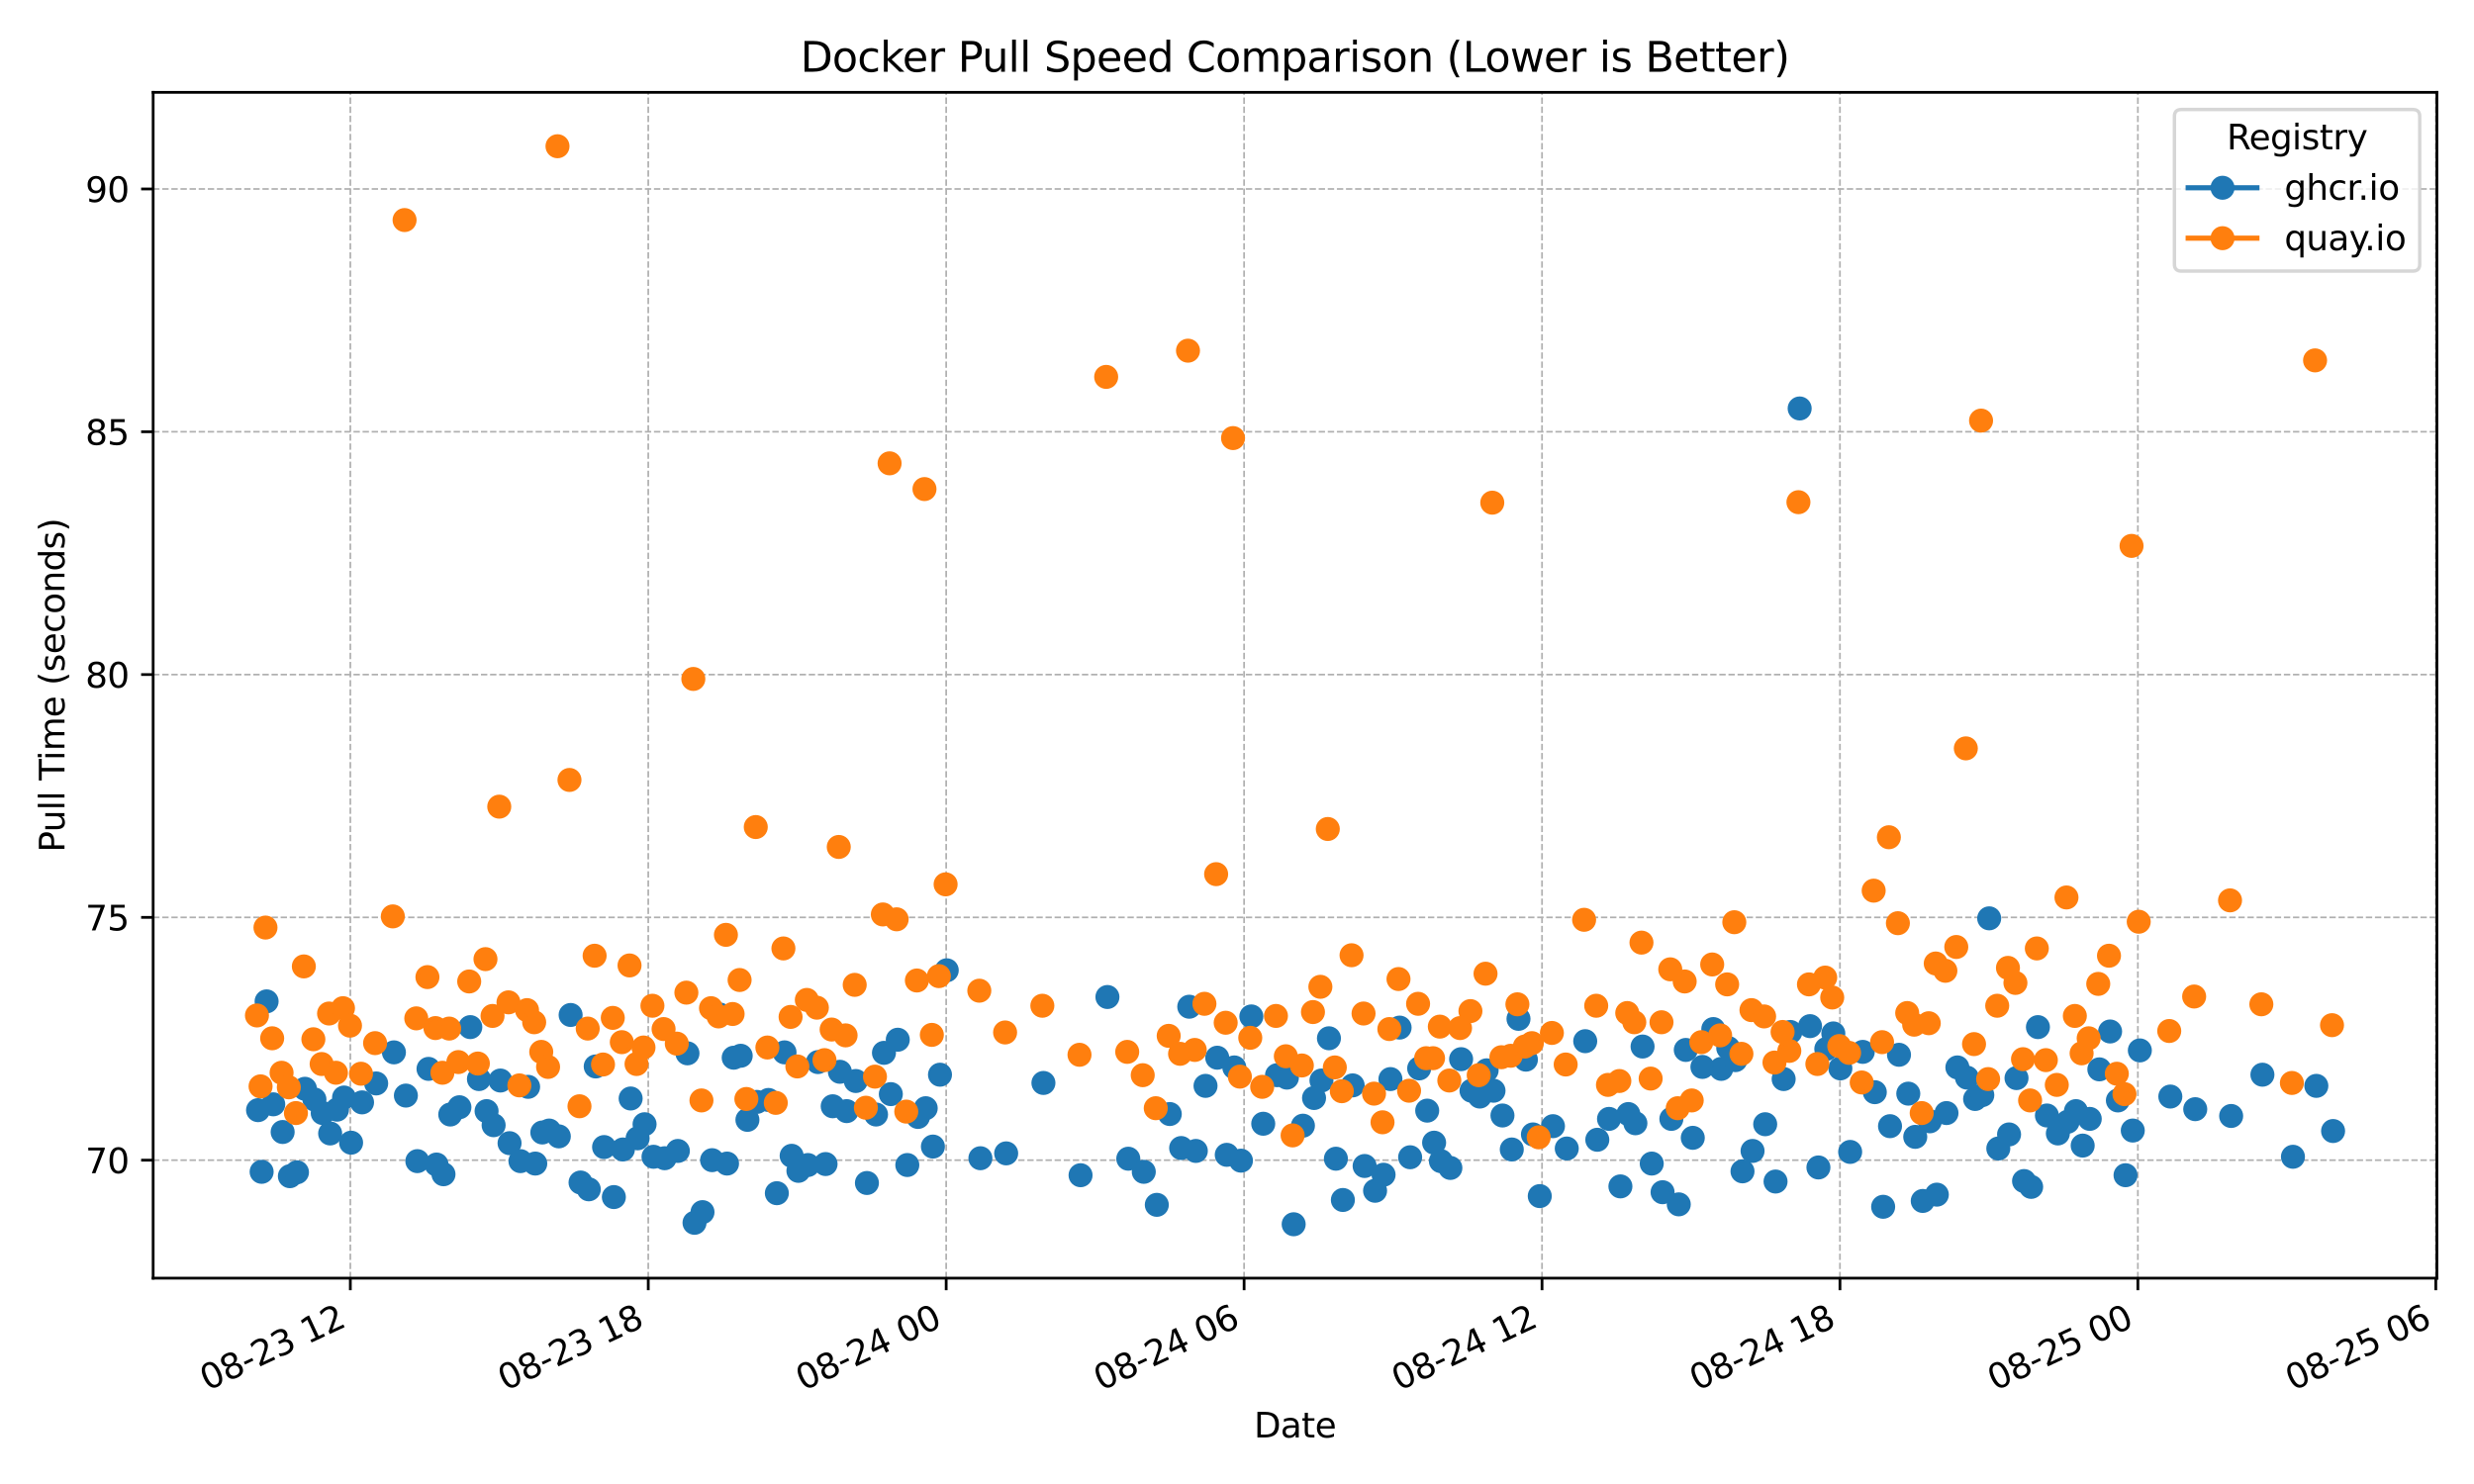 <?xml version="1.0" encoding="utf-8" standalone="no"?>
<!DOCTYPE svg PUBLIC "-//W3C//DTD SVG 1.1//EN"
  "http://www.w3.org/Graphics/SVG/1.1/DTD/svg11.dtd">
<svg xmlns:xlink="http://www.w3.org/1999/xlink" width="720pt" height="432pt" viewBox="0 0 720 432" xmlns="http://www.w3.org/2000/svg" version="1.1">
 <defs>
  <style type="text/css">*{stroke-linejoin: round; stroke-linecap: butt}</style>
 </defs>
 <g id="figure_1">
  <g id="patch_1">
   <path d="M 0 432 
L 720 432 
L 720 0 
L 0 0 
z
" style="fill: #ffffff"/>
  </g>
  <g id="axes_1">
   <g id="patch_2">
    <path d="M 44.57 372.081 
L 709.2 372.081 
L 709.2 26.88 
L 44.57 26.88 
z
" style="fill: #ffffff"/>
   </g>
   <g id="matplotlib.axis_1">
    <g id="xtick_1">
     <g id="line2d_1">
      <path d="M 101.956 372.081 
L 101.956 26.88 
" clip-path="url(#pd3b746cf88)" style="fill: none; stroke-dasharray: 1.85,0.8; stroke-dashoffset: 0; stroke: #b0b0b0; stroke-width: 0.5"/>
     </g>
     <g id="line2d_2">
      <defs>
       <path id="m3d7e606551" d="M 0 0 
L 0 3.5 
" style="stroke: #000000; stroke-width: 0.8"/>
      </defs>
      <g>
       <use xlink:href="#m3d7e606551" x="101.956" y="372.081" style="stroke: #000000; stroke-width: 0.8"/>
      </g>
     </g>
     <g id="text_1">
      <!-- 08-23 12 -->
      <g transform="translate(60.328 404.969) rotate(-25) scale(0.1 -0.1)">
       <defs>
        <path id="DejaVuSans-30" d="M 2034 4250 
Q 1547 4250 1301 3770 
Q 1056 3291 1056 2328 
Q 1056 1369 1301 889 
Q 1547 409 2034 409 
Q 2525 409 2770 889 
Q 3016 1369 3016 2328 
Q 3016 3291 2770 3770 
Q 2525 4250 2034 4250 
z
M 2034 4750 
Q 2819 4750 3233 4129 
Q 3647 3509 3647 2328 
Q 3647 1150 3233 529 
Q 2819 -91 2034 -91 
Q 1250 -91 836 529 
Q 422 1150 422 2328 
Q 422 3509 836 4129 
Q 1250 4750 2034 4750 
z
" transform="scale(0.016)"/>
        <path id="DejaVuSans-38" d="M 2034 2216 
Q 1584 2216 1326 1975 
Q 1069 1734 1069 1313 
Q 1069 891 1326 650 
Q 1584 409 2034 409 
Q 2484 409 2743 651 
Q 3003 894 3003 1313 
Q 3003 1734 2745 1975 
Q 2488 2216 2034 2216 
z
M 1403 2484 
Q 997 2584 770 2862 
Q 544 3141 544 3541 
Q 544 4100 942 4425 
Q 1341 4750 2034 4750 
Q 2731 4750 3128 4425 
Q 3525 4100 3525 3541 
Q 3525 3141 3298 2862 
Q 3072 2584 2669 2484 
Q 3125 2378 3379 2068 
Q 3634 1759 3634 1313 
Q 3634 634 3220 271 
Q 2806 -91 2034 -91 
Q 1263 -91 848 271 
Q 434 634 434 1313 
Q 434 1759 690 2068 
Q 947 2378 1403 2484 
z
M 1172 3481 
Q 1172 3119 1398 2916 
Q 1625 2713 2034 2713 
Q 2441 2713 2670 2916 
Q 2900 3119 2900 3481 
Q 2900 3844 2670 4047 
Q 2441 4250 2034 4250 
Q 1625 4250 1398 4047 
Q 1172 3844 1172 3481 
z
" transform="scale(0.016)"/>
        <path id="DejaVuSans-2d" d="M 313 2009 
L 1997 2009 
L 1997 1497 
L 313 1497 
L 313 2009 
z
" transform="scale(0.016)"/>
        <path id="DejaVuSans-32" d="M 1228 531 
L 3431 531 
L 3431 0 
L 469 0 
L 469 531 
Q 828 903 1448 1529 
Q 2069 2156 2228 2338 
Q 2531 2678 2651 2914 
Q 2772 3150 2772 3378 
Q 2772 3750 2511 3984 
Q 2250 4219 1831 4219 
Q 1534 4219 1204 4116 
Q 875 4013 500 3803 
L 500 4441 
Q 881 4594 1212 4672 
Q 1544 4750 1819 4750 
Q 2544 4750 2975 4387 
Q 3406 4025 3406 3419 
Q 3406 3131 3298 2873 
Q 3191 2616 2906 2266 
Q 2828 2175 2409 1742 
Q 1991 1309 1228 531 
z
" transform="scale(0.016)"/>
        <path id="DejaVuSans-33" d="M 2597 2516 
Q 3050 2419 3304 2112 
Q 3559 1806 3559 1356 
Q 3559 666 3084 287 
Q 2609 -91 1734 -91 
Q 1441 -91 1130 -33 
Q 819 25 488 141 
L 488 750 
Q 750 597 1062 519 
Q 1375 441 1716 441 
Q 2309 441 2620 675 
Q 2931 909 2931 1356 
Q 2931 1769 2642 2001 
Q 2353 2234 1838 2234 
L 1294 2234 
L 1294 2753 
L 1863 2753 
Q 2328 2753 2575 2939 
Q 2822 3125 2822 3475 
Q 2822 3834 2567 4026 
Q 2313 4219 1838 4219 
Q 1578 4219 1281 4162 
Q 984 4106 628 3988 
L 628 4550 
Q 988 4650 1302 4700 
Q 1616 4750 1894 4750 
Q 2613 4750 3031 4423 
Q 3450 4097 3450 3541 
Q 3450 3153 3228 2886 
Q 3006 2619 2597 2516 
z
" transform="scale(0.016)"/>
        <path id="DejaVuSans-20" transform="scale(0.016)"/>
        <path id="DejaVuSans-31" d="M 794 531 
L 1825 531 
L 1825 4091 
L 703 3866 
L 703 4441 
L 1819 4666 
L 2450 4666 
L 2450 531 
L 3481 531 
L 3481 0 
L 794 0 
L 794 531 
z
" transform="scale(0.016)"/>
       </defs>
       <use xlink:href="#DejaVuSans-30"/>
       <use xlink:href="#DejaVuSans-38" transform="translate(63.623 0)"/>
       <use xlink:href="#DejaVuSans-2d" transform="translate(127.246 0)"/>
       <use xlink:href="#DejaVuSans-32" transform="translate(163.33 0)"/>
       <use xlink:href="#DejaVuSans-33" transform="translate(226.953 0)"/>
       <use xlink:href="#DejaVuSans-20" transform="translate(290.576 0)"/>
       <use xlink:href="#DejaVuSans-31" transform="translate(322.363 0)"/>
       <use xlink:href="#DejaVuSans-32" transform="translate(385.986 0)"/>
      </g>
     </g>
    </g>
    <g id="xtick_2">
     <g id="line2d_3">
      <path d="M 188.659 372.081 
L 188.659 26.88 
" clip-path="url(#pd3b746cf88)" style="fill: none; stroke-dasharray: 1.85,0.8; stroke-dashoffset: 0; stroke: #b0b0b0; stroke-width: 0.5"/>
     </g>
     <g id="line2d_4">
      <g>
       <use xlink:href="#m3d7e606551" x="188.659" y="372.081" style="stroke: #000000; stroke-width: 0.8"/>
      </g>
     </g>
     <g id="text_2">
      <!-- 08-23 18 -->
      <g transform="translate(147.032 404.969) rotate(-25) scale(0.1 -0.1)">
       <use xlink:href="#DejaVuSans-30"/>
       <use xlink:href="#DejaVuSans-38" transform="translate(63.623 0)"/>
       <use xlink:href="#DejaVuSans-2d" transform="translate(127.246 0)"/>
       <use xlink:href="#DejaVuSans-32" transform="translate(163.33 0)"/>
       <use xlink:href="#DejaVuSans-33" transform="translate(226.953 0)"/>
       <use xlink:href="#DejaVuSans-20" transform="translate(290.576 0)"/>
       <use xlink:href="#DejaVuSans-31" transform="translate(322.363 0)"/>
       <use xlink:href="#DejaVuSans-38" transform="translate(385.986 0)"/>
      </g>
     </g>
    </g>
    <g id="xtick_3">
     <g id="line2d_5">
      <path d="M 275.363 372.081 
L 275.363 26.88 
" clip-path="url(#pd3b746cf88)" style="fill: none; stroke-dasharray: 1.85,0.8; stroke-dashoffset: 0; stroke: #b0b0b0; stroke-width: 0.5"/>
     </g>
     <g id="line2d_6">
      <g>
       <use xlink:href="#m3d7e606551" x="275.363" y="372.081" style="stroke: #000000; stroke-width: 0.8"/>
      </g>
     </g>
     <g id="text_3">
      <!-- 08-24 00 -->
      <g transform="translate(233.736 404.969) rotate(-25) scale(0.1 -0.1)">
       <defs>
        <path id="DejaVuSans-34" d="M 2419 4116 
L 825 1625 
L 2419 1625 
L 2419 4116 
z
M 2253 4666 
L 3047 4666 
L 3047 1625 
L 3713 1625 
L 3713 1100 
L 3047 1100 
L 3047 0 
L 2419 0 
L 2419 1100 
L 313 1100 
L 313 1709 
L 2253 4666 
z
" transform="scale(0.016)"/>
       </defs>
       <use xlink:href="#DejaVuSans-30"/>
       <use xlink:href="#DejaVuSans-38" transform="translate(63.623 0)"/>
       <use xlink:href="#DejaVuSans-2d" transform="translate(127.246 0)"/>
       <use xlink:href="#DejaVuSans-32" transform="translate(163.33 0)"/>
       <use xlink:href="#DejaVuSans-34" transform="translate(226.953 0)"/>
       <use xlink:href="#DejaVuSans-20" transform="translate(290.576 0)"/>
       <use xlink:href="#DejaVuSans-30" transform="translate(322.363 0)"/>
       <use xlink:href="#DejaVuSans-30" transform="translate(385.986 0)"/>
      </g>
     </g>
    </g>
    <g id="xtick_4">
     <g id="line2d_7">
      <path d="M 362.067 372.081 
L 362.067 26.88 
" clip-path="url(#pd3b746cf88)" style="fill: none; stroke-dasharray: 1.85,0.8; stroke-dashoffset: 0; stroke: #b0b0b0; stroke-width: 0.5"/>
     </g>
     <g id="line2d_8">
      <g>
       <use xlink:href="#m3d7e606551" x="362.067" y="372.081" style="stroke: #000000; stroke-width: 0.8"/>
      </g>
     </g>
     <g id="text_4">
      <!-- 08-24 06 -->
      <g transform="translate(320.44 404.969) rotate(-25) scale(0.1 -0.1)">
       <defs>
        <path id="DejaVuSans-36" d="M 2113 2584 
Q 1688 2584 1439 2293 
Q 1191 2003 1191 1497 
Q 1191 994 1439 701 
Q 1688 409 2113 409 
Q 2538 409 2786 701 
Q 3034 994 3034 1497 
Q 3034 2003 2786 2293 
Q 2538 2584 2113 2584 
z
M 3366 4563 
L 3366 3988 
Q 3128 4100 2886 4159 
Q 2644 4219 2406 4219 
Q 1781 4219 1451 3797 
Q 1122 3375 1075 2522 
Q 1259 2794 1537 2939 
Q 1816 3084 2150 3084 
Q 2853 3084 3261 2657 
Q 3669 2231 3669 1497 
Q 3669 778 3244 343 
Q 2819 -91 2113 -91 
Q 1303 -91 875 529 
Q 447 1150 447 2328 
Q 447 3434 972 4092 
Q 1497 4750 2381 4750 
Q 2619 4750 2861 4703 
Q 3103 4656 3366 4563 
z
" transform="scale(0.016)"/>
       </defs>
       <use xlink:href="#DejaVuSans-30"/>
       <use xlink:href="#DejaVuSans-38" transform="translate(63.623 0)"/>
       <use xlink:href="#DejaVuSans-2d" transform="translate(127.246 0)"/>
       <use xlink:href="#DejaVuSans-32" transform="translate(163.33 0)"/>
       <use xlink:href="#DejaVuSans-34" transform="translate(226.953 0)"/>
       <use xlink:href="#DejaVuSans-20" transform="translate(290.576 0)"/>
       <use xlink:href="#DejaVuSans-30" transform="translate(322.363 0)"/>
       <use xlink:href="#DejaVuSans-36" transform="translate(385.986 0)"/>
      </g>
     </g>
    </g>
    <g id="xtick_5">
     <g id="line2d_9">
      <path d="M 448.771 372.081 
L 448.771 26.88 
" clip-path="url(#pd3b746cf88)" style="fill: none; stroke-dasharray: 1.85,0.8; stroke-dashoffset: 0; stroke: #b0b0b0; stroke-width: 0.5"/>
     </g>
     <g id="line2d_10">
      <g>
       <use xlink:href="#m3d7e606551" x="448.771" y="372.081" style="stroke: #000000; stroke-width: 0.8"/>
      </g>
     </g>
     <g id="text_5">
      <!-- 08-24 12 -->
      <g transform="translate(407.144 404.969) rotate(-25) scale(0.1 -0.1)">
       <use xlink:href="#DejaVuSans-30"/>
       <use xlink:href="#DejaVuSans-38" transform="translate(63.623 0)"/>
       <use xlink:href="#DejaVuSans-2d" transform="translate(127.246 0)"/>
       <use xlink:href="#DejaVuSans-32" transform="translate(163.33 0)"/>
       <use xlink:href="#DejaVuSans-34" transform="translate(226.953 0)"/>
       <use xlink:href="#DejaVuSans-20" transform="translate(290.576 0)"/>
       <use xlink:href="#DejaVuSans-31" transform="translate(322.363 0)"/>
       <use xlink:href="#DejaVuSans-32" transform="translate(385.986 0)"/>
      </g>
     </g>
    </g>
    <g id="xtick_6">
     <g id="line2d_11">
      <path d="M 535.475 372.081 
L 535.475 26.88 
" clip-path="url(#pd3b746cf88)" style="fill: none; stroke-dasharray: 1.85,0.8; stroke-dashoffset: 0; stroke: #b0b0b0; stroke-width: 0.5"/>
     </g>
     <g id="line2d_12">
      <g>
       <use xlink:href="#m3d7e606551" x="535.475" y="372.081" style="stroke: #000000; stroke-width: 0.8"/>
      </g>
     </g>
     <g id="text_6">
      <!-- 08-24 18 -->
      <g transform="translate(493.847 404.969) rotate(-25) scale(0.1 -0.1)">
       <use xlink:href="#DejaVuSans-30"/>
       <use xlink:href="#DejaVuSans-38" transform="translate(63.623 0)"/>
       <use xlink:href="#DejaVuSans-2d" transform="translate(127.246 0)"/>
       <use xlink:href="#DejaVuSans-32" transform="translate(163.33 0)"/>
       <use xlink:href="#DejaVuSans-34" transform="translate(226.953 0)"/>
       <use xlink:href="#DejaVuSans-20" transform="translate(290.576 0)"/>
       <use xlink:href="#DejaVuSans-31" transform="translate(322.363 0)"/>
       <use xlink:href="#DejaVuSans-38" transform="translate(385.986 0)"/>
      </g>
     </g>
    </g>
    <g id="xtick_7">
     <g id="line2d_13">
      <path d="M 622.178 372.081 
L 622.178 26.88 
" clip-path="url(#pd3b746cf88)" style="fill: none; stroke-dasharray: 1.85,0.8; stroke-dashoffset: 0; stroke: #b0b0b0; stroke-width: 0.5"/>
     </g>
     <g id="line2d_14">
      <g>
       <use xlink:href="#m3d7e606551" x="622.178" y="372.081" style="stroke: #000000; stroke-width: 0.8"/>
      </g>
     </g>
     <g id="text_7">
      <!-- 08-25 00 -->
      <g transform="translate(580.551 404.969) rotate(-25) scale(0.1 -0.1)">
       <defs>
        <path id="DejaVuSans-35" d="M 691 4666 
L 3169 4666 
L 3169 4134 
L 1269 4134 
L 1269 2991 
Q 1406 3038 1543 3061 
Q 1681 3084 1819 3084 
Q 2600 3084 3056 2656 
Q 3513 2228 3513 1497 
Q 3513 744 3044 326 
Q 2575 -91 1722 -91 
Q 1428 -91 1123 -41 
Q 819 9 494 109 
L 494 744 
Q 775 591 1075 516 
Q 1375 441 1709 441 
Q 2250 441 2565 725 
Q 2881 1009 2881 1497 
Q 2881 1984 2565 2268 
Q 2250 2553 1709 2553 
Q 1456 2553 1204 2497 
Q 953 2441 691 2322 
L 691 4666 
z
" transform="scale(0.016)"/>
       </defs>
       <use xlink:href="#DejaVuSans-30"/>
       <use xlink:href="#DejaVuSans-38" transform="translate(63.623 0)"/>
       <use xlink:href="#DejaVuSans-2d" transform="translate(127.246 0)"/>
       <use xlink:href="#DejaVuSans-32" transform="translate(163.33 0)"/>
       <use xlink:href="#DejaVuSans-35" transform="translate(226.953 0)"/>
       <use xlink:href="#DejaVuSans-20" transform="translate(290.576 0)"/>
       <use xlink:href="#DejaVuSans-30" transform="translate(322.363 0)"/>
       <use xlink:href="#DejaVuSans-30" transform="translate(385.986 0)"/>
      </g>
     </g>
    </g>
    <g id="xtick_8">
     <g id="line2d_15">
      <path d="M 708.882 372.081 
L 708.882 26.88 
" clip-path="url(#pd3b746cf88)" style="fill: none; stroke-dasharray: 1.85,0.8; stroke-dashoffset: 0; stroke: #b0b0b0; stroke-width: 0.5"/>
     </g>
     <g id="line2d_16">
      <g>
       <use xlink:href="#m3d7e606551" x="708.882" y="372.081" style="stroke: #000000; stroke-width: 0.8"/>
      </g>
     </g>
     <g id="text_8">
      <!-- 08-25 06 -->
      <g transform="translate(667.255 404.969) rotate(-25) scale(0.1 -0.1)">
       <use xlink:href="#DejaVuSans-30"/>
       <use xlink:href="#DejaVuSans-38" transform="translate(63.623 0)"/>
       <use xlink:href="#DejaVuSans-2d" transform="translate(127.246 0)"/>
       <use xlink:href="#DejaVuSans-32" transform="translate(163.33 0)"/>
       <use xlink:href="#DejaVuSans-35" transform="translate(226.953 0)"/>
       <use xlink:href="#DejaVuSans-20" transform="translate(290.576 0)"/>
       <use xlink:href="#DejaVuSans-30" transform="translate(322.363 0)"/>
       <use xlink:href="#DejaVuSans-36" transform="translate(385.986 0)"/>
      </g>
     </g>
    </g>
    <g id="text_9">
     <!-- Date -->
     <g transform="translate(364.934 418.452) scale(0.1 -0.1)">
      <defs>
       <path id="DejaVuSans-44" d="M 1259 4147 
L 1259 519 
L 2022 519 
Q 2988 519 3436 956 
Q 3884 1394 3884 2338 
Q 3884 3275 3436 3711 
Q 2988 4147 2022 4147 
L 1259 4147 
z
M 628 4666 
L 1925 4666 
Q 3281 4666 3915 4102 
Q 4550 3538 4550 2338 
Q 4550 1131 3912 565 
Q 3275 0 1925 0 
L 628 0 
L 628 4666 
z
" transform="scale(0.016)"/>
       <path id="DejaVuSans-61" d="M 2194 1759 
Q 1497 1759 1228 1600 
Q 959 1441 959 1056 
Q 959 750 1161 570 
Q 1363 391 1709 391 
Q 2188 391 2477 730 
Q 2766 1069 2766 1631 
L 2766 1759 
L 2194 1759 
z
M 3341 1997 
L 3341 0 
L 2766 0 
L 2766 531 
Q 2569 213 2275 61 
Q 1981 -91 1556 -91 
Q 1019 -91 701 211 
Q 384 513 384 1019 
Q 384 1609 779 1909 
Q 1175 2209 1959 2209 
L 2766 2209 
L 2766 2266 
Q 2766 2663 2505 2880 
Q 2244 3097 1772 3097 
Q 1472 3097 1187 3025 
Q 903 2953 641 2809 
L 641 3341 
Q 956 3463 1253 3523 
Q 1550 3584 1831 3584 
Q 2591 3584 2966 3190 
Q 3341 2797 3341 1997 
z
" transform="scale(0.016)"/>
       <path id="DejaVuSans-74" d="M 1172 4494 
L 1172 3500 
L 2356 3500 
L 2356 3053 
L 1172 3053 
L 1172 1153 
Q 1172 725 1289 603 
Q 1406 481 1766 481 
L 2356 481 
L 2356 0 
L 1766 0 
Q 1100 0 847 248 
Q 594 497 594 1153 
L 594 3053 
L 172 3053 
L 172 3500 
L 594 3500 
L 594 4494 
L 1172 4494 
z
" transform="scale(0.016)"/>
       <path id="DejaVuSans-65" d="M 3597 1894 
L 3597 1613 
L 953 1613 
Q 991 1019 1311 708 
Q 1631 397 2203 397 
Q 2534 397 2845 478 
Q 3156 559 3463 722 
L 3463 178 
Q 3153 47 2828 -22 
Q 2503 -91 2169 -91 
Q 1331 -91 842 396 
Q 353 884 353 1716 
Q 353 2575 817 3079 
Q 1281 3584 2069 3584 
Q 2775 3584 3186 3129 
Q 3597 2675 3597 1894 
z
M 3022 2063 
Q 3016 2534 2758 2815 
Q 2500 3097 2075 3097 
Q 1594 3097 1305 2825 
Q 1016 2553 972 2059 
L 3022 2063 
z
" transform="scale(0.016)"/>
      </defs>
      <use xlink:href="#DejaVuSans-44"/>
      <use xlink:href="#DejaVuSans-61" transform="translate(77.002 0)"/>
      <use xlink:href="#DejaVuSans-74" transform="translate(138.281 0)"/>
      <use xlink:href="#DejaVuSans-65" transform="translate(177.49 0)"/>
     </g>
    </g>
   </g>
   <g id="matplotlib.axis_2">
    <g id="ytick_1">
     <g id="line2d_17">
      <path d="M 44.57 337.73 
L 709.2 337.73 
" clip-path="url(#pd3b746cf88)" style="fill: none; stroke-dasharray: 1.85,0.8; stroke-dashoffset: 0; stroke: #b0b0b0; stroke-width: 0.5"/>
     </g>
     <g id="line2d_18">
      <defs>
       <path id="m60a0d294a8" d="M 0 0 
L -3.5 0 
" style="stroke: #000000; stroke-width: 0.8"/>
      </defs>
      <g>
       <use xlink:href="#m60a0d294a8" x="44.57" y="337.73" style="stroke: #000000; stroke-width: 0.8"/>
      </g>
     </g>
     <g id="text_10">
      <!-- 70 -->
      <g transform="translate(24.845 341.529) scale(0.1 -0.1)">
       <defs>
        <path id="DejaVuSans-37" d="M 525 4666 
L 3525 4666 
L 3525 4397 
L 1831 0 
L 1172 0 
L 2766 4134 
L 525 4134 
L 525 4666 
z
" transform="scale(0.016)"/>
       </defs>
       <use xlink:href="#DejaVuSans-37"/>
       <use xlink:href="#DejaVuSans-30" transform="translate(63.623 0)"/>
      </g>
     </g>
    </g>
    <g id="ytick_2">
     <g id="line2d_19">
      <path d="M 44.57 267.05 
L 709.2 267.05 
" clip-path="url(#pd3b746cf88)" style="fill: none; stroke-dasharray: 1.85,0.8; stroke-dashoffset: 0; stroke: #b0b0b0; stroke-width: 0.5"/>
     </g>
     <g id="line2d_20">
      <g>
       <use xlink:href="#m60a0d294a8" x="44.57" y="267.05" style="stroke: #000000; stroke-width: 0.8"/>
      </g>
     </g>
     <g id="text_11">
      <!-- 75 -->
      <g transform="translate(24.845 270.85) scale(0.1 -0.1)">
       <use xlink:href="#DejaVuSans-37"/>
       <use xlink:href="#DejaVuSans-35" transform="translate(63.623 0)"/>
      </g>
     </g>
    </g>
    <g id="ytick_3">
     <g id="line2d_21">
      <path d="M 44.57 196.37 
L 709.2 196.37 
" clip-path="url(#pd3b746cf88)" style="fill: none; stroke-dasharray: 1.85,0.8; stroke-dashoffset: 0; stroke: #b0b0b0; stroke-width: 0.5"/>
     </g>
     <g id="line2d_22">
      <g>
       <use xlink:href="#m60a0d294a8" x="44.57" y="196.37" style="stroke: #000000; stroke-width: 0.8"/>
      </g>
     </g>
     <g id="text_12">
      <!-- 80 -->
      <g transform="translate(24.845 200.17) scale(0.1 -0.1)">
       <use xlink:href="#DejaVuSans-38"/>
       <use xlink:href="#DejaVuSans-30" transform="translate(63.623 0)"/>
      </g>
     </g>
    </g>
    <g id="ytick_4">
     <g id="line2d_23">
      <path d="M 44.57 125.691 
L 709.2 125.691 
" clip-path="url(#pd3b746cf88)" style="fill: none; stroke-dasharray: 1.85,0.8; stroke-dashoffset: 0; stroke: #b0b0b0; stroke-width: 0.5"/>
     </g>
     <g id="line2d_24">
      <g>
       <use xlink:href="#m60a0d294a8" x="44.57" y="125.691" style="stroke: #000000; stroke-width: 0.8"/>
      </g>
     </g>
     <g id="text_13">
      <!-- 85 -->
      <g transform="translate(24.845 129.49) scale(0.1 -0.1)">
       <use xlink:href="#DejaVuSans-38"/>
       <use xlink:href="#DejaVuSans-35" transform="translate(63.623 0)"/>
      </g>
     </g>
    </g>
    <g id="ytick_5">
     <g id="line2d_25">
      <path d="M 44.57 55.011 
L 709.2 55.011 
" clip-path="url(#pd3b746cf88)" style="fill: none; stroke-dasharray: 1.85,0.8; stroke-dashoffset: 0; stroke: #b0b0b0; stroke-width: 0.5"/>
     </g>
     <g id="line2d_26">
      <g>
       <use xlink:href="#m60a0d294a8" x="44.57" y="55.011" style="stroke: #000000; stroke-width: 0.8"/>
      </g>
     </g>
     <g id="text_14">
      <!-- 90 -->
      <g transform="translate(24.845 58.81) scale(0.1 -0.1)">
       <defs>
        <path id="DejaVuSans-39" d="M 703 97 
L 703 672 
Q 941 559 1184 500 
Q 1428 441 1663 441 
Q 2288 441 2617 861 
Q 2947 1281 2994 2138 
Q 2813 1869 2534 1725 
Q 2256 1581 1919 1581 
Q 1219 1581 811 2004 
Q 403 2428 403 3163 
Q 403 3881 828 4315 
Q 1253 4750 1959 4750 
Q 2769 4750 3195 4129 
Q 3622 3509 3622 2328 
Q 3622 1225 3098 567 
Q 2575 -91 1691 -91 
Q 1453 -91 1209 -44 
Q 966 3 703 97 
z
M 1959 2075 
Q 2384 2075 2632 2365 
Q 2881 2656 2881 3163 
Q 2881 3666 2632 3958 
Q 2384 4250 1959 4250 
Q 1534 4250 1286 3958 
Q 1038 3666 1038 3163 
Q 1038 2656 1286 2365 
Q 1534 2075 1959 2075 
z
" transform="scale(0.016)"/>
       </defs>
       <use xlink:href="#DejaVuSans-39"/>
       <use xlink:href="#DejaVuSans-30" transform="translate(63.623 0)"/>
      </g>
     </g>
    </g>
    <g id="text_15">
     <!-- Pull Time (seconds) -->
     <g transform="translate(18.765 248.105) rotate(-90) scale(0.1 -0.1)">
      <defs>
       <path id="DejaVuSans-50" d="M 1259 4147 
L 1259 2394 
L 2053 2394 
Q 2494 2394 2734 2622 
Q 2975 2850 2975 3272 
Q 2975 3691 2734 3919 
Q 2494 4147 2053 4147 
L 1259 4147 
z
M 628 4666 
L 2053 4666 
Q 2838 4666 3239 4311 
Q 3641 3956 3641 3272 
Q 3641 2581 3239 2228 
Q 2838 1875 2053 1875 
L 1259 1875 
L 1259 0 
L 628 0 
L 628 4666 
z
" transform="scale(0.016)"/>
       <path id="DejaVuSans-75" d="M 544 1381 
L 544 3500 
L 1119 3500 
L 1119 1403 
Q 1119 906 1312 657 
Q 1506 409 1894 409 
Q 2359 409 2629 706 
Q 2900 1003 2900 1516 
L 2900 3500 
L 3475 3500 
L 3475 0 
L 2900 0 
L 2900 538 
Q 2691 219 2414 64 
Q 2138 -91 1772 -91 
Q 1169 -91 856 284 
Q 544 659 544 1381 
z
M 1991 3584 
L 1991 3584 
z
" transform="scale(0.016)"/>
       <path id="DejaVuSans-6c" d="M 603 4863 
L 1178 4863 
L 1178 0 
L 603 0 
L 603 4863 
z
" transform="scale(0.016)"/>
       <path id="DejaVuSans-54" d="M -19 4666 
L 3928 4666 
L 3928 4134 
L 2272 4134 
L 2272 0 
L 1638 0 
L 1638 4134 
L -19 4134 
L -19 4666 
z
" transform="scale(0.016)"/>
       <path id="DejaVuSans-69" d="M 603 3500 
L 1178 3500 
L 1178 0 
L 603 0 
L 603 3500 
z
M 603 4863 
L 1178 4863 
L 1178 4134 
L 603 4134 
L 603 4863 
z
" transform="scale(0.016)"/>
       <path id="DejaVuSans-6d" d="M 3328 2828 
Q 3544 3216 3844 3400 
Q 4144 3584 4550 3584 
Q 5097 3584 5394 3201 
Q 5691 2819 5691 2113 
L 5691 0 
L 5113 0 
L 5113 2094 
Q 5113 2597 4934 2840 
Q 4756 3084 4391 3084 
Q 3944 3084 3684 2787 
Q 3425 2491 3425 1978 
L 3425 0 
L 2847 0 
L 2847 2094 
Q 2847 2600 2669 2842 
Q 2491 3084 2119 3084 
Q 1678 3084 1418 2786 
Q 1159 2488 1159 1978 
L 1159 0 
L 581 0 
L 581 3500 
L 1159 3500 
L 1159 2956 
Q 1356 3278 1631 3431 
Q 1906 3584 2284 3584 
Q 2666 3584 2933 3390 
Q 3200 3197 3328 2828 
z
" transform="scale(0.016)"/>
       <path id="DejaVuSans-28" d="M 1984 4856 
Q 1566 4138 1362 3434 
Q 1159 2731 1159 2009 
Q 1159 1288 1364 580 
Q 1569 -128 1984 -844 
L 1484 -844 
Q 1016 -109 783 600 
Q 550 1309 550 2009 
Q 550 2706 781 3412 
Q 1013 4119 1484 4856 
L 1984 4856 
z
" transform="scale(0.016)"/>
       <path id="DejaVuSans-73" d="M 2834 3397 
L 2834 2853 
Q 2591 2978 2328 3040 
Q 2066 3103 1784 3103 
Q 1356 3103 1142 2972 
Q 928 2841 928 2578 
Q 928 2378 1081 2264 
Q 1234 2150 1697 2047 
L 1894 2003 
Q 2506 1872 2764 1633 
Q 3022 1394 3022 966 
Q 3022 478 2636 193 
Q 2250 -91 1575 -91 
Q 1294 -91 989 -36 
Q 684 19 347 128 
L 347 722 
Q 666 556 975 473 
Q 1284 391 1588 391 
Q 1994 391 2212 530 
Q 2431 669 2431 922 
Q 2431 1156 2273 1281 
Q 2116 1406 1581 1522 
L 1381 1569 
Q 847 1681 609 1914 
Q 372 2147 372 2553 
Q 372 3047 722 3315 
Q 1072 3584 1716 3584 
Q 2034 3584 2315 3537 
Q 2597 3491 2834 3397 
z
" transform="scale(0.016)"/>
       <path id="DejaVuSans-63" d="M 3122 3366 
L 3122 2828 
Q 2878 2963 2633 3030 
Q 2388 3097 2138 3097 
Q 1578 3097 1268 2742 
Q 959 2388 959 1747 
Q 959 1106 1268 751 
Q 1578 397 2138 397 
Q 2388 397 2633 464 
Q 2878 531 3122 666 
L 3122 134 
Q 2881 22 2623 -34 
Q 2366 -91 2075 -91 
Q 1284 -91 818 406 
Q 353 903 353 1747 
Q 353 2603 823 3093 
Q 1294 3584 2113 3584 
Q 2378 3584 2631 3529 
Q 2884 3475 3122 3366 
z
" transform="scale(0.016)"/>
       <path id="DejaVuSans-6f" d="M 1959 3097 
Q 1497 3097 1228 2736 
Q 959 2375 959 1747 
Q 959 1119 1226 758 
Q 1494 397 1959 397 
Q 2419 397 2687 759 
Q 2956 1122 2956 1747 
Q 2956 2369 2687 2733 
Q 2419 3097 1959 3097 
z
M 1959 3584 
Q 2709 3584 3137 3096 
Q 3566 2609 3566 1747 
Q 3566 888 3137 398 
Q 2709 -91 1959 -91 
Q 1206 -91 779 398 
Q 353 888 353 1747 
Q 353 2609 779 3096 
Q 1206 3584 1959 3584 
z
" transform="scale(0.016)"/>
       <path id="DejaVuSans-6e" d="M 3513 2113 
L 3513 0 
L 2938 0 
L 2938 2094 
Q 2938 2591 2744 2837 
Q 2550 3084 2163 3084 
Q 1697 3084 1428 2787 
Q 1159 2491 1159 1978 
L 1159 0 
L 581 0 
L 581 3500 
L 1159 3500 
L 1159 2956 
Q 1366 3272 1645 3428 
Q 1925 3584 2291 3584 
Q 2894 3584 3203 3211 
Q 3513 2838 3513 2113 
z
" transform="scale(0.016)"/>
       <path id="DejaVuSans-64" d="M 2906 2969 
L 2906 4863 
L 3481 4863 
L 3481 0 
L 2906 0 
L 2906 525 
Q 2725 213 2448 61 
Q 2172 -91 1784 -91 
Q 1150 -91 751 415 
Q 353 922 353 1747 
Q 353 2572 751 3078 
Q 1150 3584 1784 3584 
Q 2172 3584 2448 3432 
Q 2725 3281 2906 2969 
z
M 947 1747 
Q 947 1113 1208 752 
Q 1469 391 1925 391 
Q 2381 391 2643 752 
Q 2906 1113 2906 1747 
Q 2906 2381 2643 2742 
Q 2381 3103 1925 3103 
Q 1469 3103 1208 2742 
Q 947 2381 947 1747 
z
" transform="scale(0.016)"/>
       <path id="DejaVuSans-29" d="M 513 4856 
L 1013 4856 
Q 1481 4119 1714 3412 
Q 1947 2706 1947 2009 
Q 1947 1309 1714 600 
Q 1481 -109 1013 -844 
L 513 -844 
Q 928 -128 1133 580 
Q 1338 1288 1338 2009 
Q 1338 2731 1133 3434 
Q 928 4138 513 4856 
z
" transform="scale(0.016)"/>
      </defs>
      <use xlink:href="#DejaVuSans-50"/>
      <use xlink:href="#DejaVuSans-75" transform="translate(58.553 0)"/>
      <use xlink:href="#DejaVuSans-6c" transform="translate(121.932 0)"/>
      <use xlink:href="#DejaVuSans-6c" transform="translate(149.715 0)"/>
      <use xlink:href="#DejaVuSans-20" transform="translate(177.498 0)"/>
      <use xlink:href="#DejaVuSans-54" transform="translate(209.285 0)"/>
      <use xlink:href="#DejaVuSans-69" transform="translate(267.244 0)"/>
      <use xlink:href="#DejaVuSans-6d" transform="translate(295.027 0)"/>
      <use xlink:href="#DejaVuSans-65" transform="translate(392.439 0)"/>
      <use xlink:href="#DejaVuSans-20" transform="translate(453.963 0)"/>
      <use xlink:href="#DejaVuSans-28" transform="translate(485.75 0)"/>
      <use xlink:href="#DejaVuSans-73" transform="translate(524.764 0)"/>
      <use xlink:href="#DejaVuSans-65" transform="translate(576.863 0)"/>
      <use xlink:href="#DejaVuSans-63" transform="translate(638.387 0)"/>
      <use xlink:href="#DejaVuSans-6f" transform="translate(693.367 0)"/>
      <use xlink:href="#DejaVuSans-6e" transform="translate(754.549 0)"/>
      <use xlink:href="#DejaVuSans-64" transform="translate(817.928 0)"/>
      <use xlink:href="#DejaVuSans-73" transform="translate(881.404 0)"/>
      <use xlink:href="#DejaVuSans-29" transform="translate(933.504 0)"/>
     </g>
    </g>
   </g>
   <g id="line2d_27">
    <path d="M 678.99 329.249 
" clip-path="url(#pd3b746cf88)" style="fill: none; stroke: #1f77b4; stroke-width: 1.5; stroke-linecap: square"/>
    <defs>
     <path id="m9c78097eea" d="M 0 3 
C 0.796 3 1.559 2.684 2.121 2.121 
C 2.684 1.559 3 0.796 3 0 
C 3 -0.796 2.684 -1.559 2.121 -2.121 
C 1.559 -2.684 0.796 -3 0 -3 
C -0.796 -3 -1.559 -2.684 -2.121 -2.121 
C -2.684 -1.559 -3 -0.796 -3 0 
C -3 0.796 -2.684 1.559 -2.121 2.121 
C -1.559 2.684 -0.796 3 0 3 
z
" style="stroke: #1f77b4"/>
    </defs>
    <g clip-path="url(#pd3b746cf88)">
     <use xlink:href="#m9c78097eea" x="75.098" y="323.17" style="fill: #1f77b4; stroke: #1f77b4"/>
     <use xlink:href="#m9c78097eea" x="76.141" y="341.123" style="fill: #1f77b4; stroke: #1f77b4"/>
     <use xlink:href="#m9c78097eea" x="77.586" y="291.506" style="fill: #1f77b4; stroke: #1f77b4"/>
     <use xlink:href="#m9c78097eea" x="79.521" y="321.474" style="fill: #1f77b4; stroke: #1f77b4"/>
     <use xlink:href="#m9c78097eea" x="82.259" y="329.531" style="fill: #1f77b4; stroke: #1f77b4"/>
     <use xlink:href="#m9c78097eea" x="84.362" y="342.395" style="fill: #1f77b4; stroke: #1f77b4"/>
     <use xlink:href="#m9c78097eea" x="86.429" y="341.264" style="fill: #1f77b4; stroke: #1f77b4"/>
     <use xlink:href="#m9c78097eea" x="88.745" y="316.95" style="fill: #1f77b4; stroke: #1f77b4"/>
     <use xlink:href="#m9c78097eea" x="91.511" y="320.06" style="fill: #1f77b4; stroke: #1f77b4"/>
     <use xlink:href="#m9c78097eea" x="93.92" y="324.018" style="fill: #1f77b4; stroke: #1f77b4"/>
     <use xlink:href="#m9c78097eea" x="96.083" y="329.955" style="fill: #1f77b4; stroke: #1f77b4"/>
     <use xlink:href="#m9c78097eea" x="98.078" y="323.029" style="fill: #1f77b4; stroke: #1f77b4"/>
     <use xlink:href="#m9c78097eea" x="100.133" y="319.495" style="fill: #1f77b4; stroke: #1f77b4"/>
     <use xlink:href="#m9c78097eea" x="102.176" y="332.641" style="fill: #1f77b4; stroke: #1f77b4"/>
     <use xlink:href="#m9c78097eea" x="105.364" y="320.908" style="fill: #1f77b4; stroke: #1f77b4"/>
     <use xlink:href="#m9c78097eea" x="109.474" y="315.395" style="fill: #1f77b4; stroke: #1f77b4"/>
     <use xlink:href="#m9c78097eea" x="114.644" y="306.348" style="fill: #1f77b4; stroke: #1f77b4"/>
     <use xlink:href="#m9c78097eea" x="118.124" y="318.929" style="fill: #1f77b4; stroke: #1f77b4"/>
     <use xlink:href="#m9c78097eea" x="121.46" y="338.013" style="fill: #1f77b4; stroke: #1f77b4"/>
     <use xlink:href="#m9c78097eea" x="124.711" y="311.155" style="fill: #1f77b4; stroke: #1f77b4"/>
     <use xlink:href="#m9c78097eea" x="127.04" y="339.003" style="fill: #1f77b4; stroke: #1f77b4"/>
     <use xlink:href="#m9c78097eea" x="129.067" y="341.83" style="fill: #1f77b4; stroke: #1f77b4"/>
     <use xlink:href="#m9c78097eea" x="131.038" y="324.442" style="fill: #1f77b4; stroke: #1f77b4"/>
     <use xlink:href="#m9c78097eea" x="133.703" y="322.322" style="fill: #1f77b4; stroke: #1f77b4"/>
     <use xlink:href="#m9c78097eea" x="136.87" y="298.998" style="fill: #1f77b4; stroke: #1f77b4"/>
     <use xlink:href="#m9c78097eea" x="139.383" y="314.123" style="fill: #1f77b4; stroke: #1f77b4"/>
     <use xlink:href="#m9c78097eea" x="141.607" y="323.453" style="fill: #1f77b4; stroke: #1f77b4"/>
     <use xlink:href="#m9c78097eea" x="143.658" y="327.552" style="fill: #1f77b4; stroke: #1f77b4"/>
     <use xlink:href="#m9c78097eea" x="145.629" y="314.547" style="fill: #1f77b4; stroke: #1f77b4"/>
     <use xlink:href="#m9c78097eea" x="148.294" y="332.783" style="fill: #1f77b4; stroke: #1f77b4"/>
     <use xlink:href="#m9c78097eea" x="151.465" y="338.013" style="fill: #1f77b4; stroke: #1f77b4"/>
     <use xlink:href="#m9c78097eea" x="153.697" y="316.385" style="fill: #1f77b4; stroke: #1f77b4"/>
     <use xlink:href="#m9c78097eea" x="155.776" y="338.72" style="fill: #1f77b4; stroke: #1f77b4"/>
     <use xlink:href="#m9c78097eea" x="157.831" y="329.673" style="fill: #1f77b4; stroke: #1f77b4"/>
     <use xlink:href="#m9c78097eea" x="159.818" y="329.107" style="fill: #1f77b4; stroke: #1f77b4"/>
     <use xlink:href="#m9c78097eea" x="162.632" y="330.804" style="fill: #1f77b4; stroke: #1f77b4"/>
     <use xlink:href="#m9c78097eea" x="166.068" y="295.464" style="fill: #1f77b4; stroke: #1f77b4"/>
     <use xlink:href="#m9c78097eea" x="168.954" y="344.233" style="fill: #1f77b4; stroke: #1f77b4"/>
     <use xlink:href="#m9c78097eea" x="171.355" y="346.212" style="fill: #1f77b4; stroke: #1f77b4"/>
     <use xlink:href="#m9c78097eea" x="173.37" y="310.448" style="fill: #1f77b4; stroke: #1f77b4"/>
     <use xlink:href="#m9c78097eea" x="175.806" y="333.914" style="fill: #1f77b4; stroke: #1f77b4"/>
     <use xlink:href="#m9c78097eea" x="178.648" y="348.474" style="fill: #1f77b4; stroke: #1f77b4"/>
     <use xlink:href="#m9c78097eea" x="181.274" y="334.62" style="fill: #1f77b4; stroke: #1f77b4"/>
     <use xlink:href="#m9c78097eea" x="183.534" y="319.778" style="fill: #1f77b4; stroke: #1f77b4"/>
     <use xlink:href="#m9c78097eea" x="185.561" y="331.369" style="fill: #1f77b4; stroke: #1f77b4"/>
     <use xlink:href="#m9c78097eea" x="187.588" y="327.27" style="fill: #1f77b4; stroke: #1f77b4"/>
     <use xlink:href="#m9c78097eea" x="190.193" y="336.741" style="fill: #1f77b4; stroke: #1f77b4"/>
     <use xlink:href="#m9c78097eea" x="193.432" y="337.165" style="fill: #1f77b4; stroke: #1f77b4"/>
     <use xlink:href="#m9c78097eea" x="197.278" y="335.044" style="fill: #1f77b4; stroke: #1f77b4"/>
     <use xlink:href="#m9c78097eea" x="200.071" y="306.631" style="fill: #1f77b4; stroke: #1f77b4"/>
     <use xlink:href="#m9c78097eea" x="202.123" y="355.966" style="fill: #1f77b4; stroke: #1f77b4"/>
     <use xlink:href="#m9c78097eea" x="204.447" y="352.856" style="fill: #1f77b4; stroke: #1f77b4"/>
     <use xlink:href="#m9c78097eea" x="207.237" y="337.73" style="fill: #1f77b4; stroke: #1f77b4"/>
     <use xlink:href="#m9c78097eea" x="209.432" y="295.322" style="fill: #1f77b4; stroke: #1f77b4"/>
     <use xlink:href="#m9c78097eea" x="211.584" y="338.72" style="fill: #1f77b4; stroke: #1f77b4"/>
     <use xlink:href="#m9c78097eea" x="213.527" y="307.903" style="fill: #1f77b4; stroke: #1f77b4"/>
     <use xlink:href="#m9c78097eea" x="215.566" y="307.338" style="fill: #1f77b4; stroke: #1f77b4"/>
     <use xlink:href="#m9c78097eea" x="217.521" y="325.997" style="fill: #1f77b4; stroke: #1f77b4"/>
     <use xlink:href="#m9c78097eea" x="220.278" y="320.767" style="fill: #1f77b4; stroke: #1f77b4"/>
     <use xlink:href="#m9c78097eea" x="223.642" y="320.202" style="fill: #1f77b4; stroke: #1f77b4"/>
     <use xlink:href="#m9c78097eea" x="226.083" y="347.343" style="fill: #1f77b4; stroke: #1f77b4"/>
     <use xlink:href="#m9c78097eea" x="228.318" y="306.348" style="fill: #1f77b4; stroke: #1f77b4"/>
     <use xlink:href="#m9c78097eea" x="230.394" y="336.458" style="fill: #1f77b4; stroke: #1f77b4"/>
     <use xlink:href="#m9c78097eea" x="232.361" y="340.84" style="fill: #1f77b4; stroke: #1f77b4"/>
     <use xlink:href="#m9c78097eea" x="235.126" y="339.144" style="fill: #1f77b4; stroke: #1f77b4"/>
     <use xlink:href="#m9c78097eea" x="238.045" y="309.176" style="fill: #1f77b4; stroke: #1f77b4"/>
     <use xlink:href="#m9c78097eea" x="240.26" y="338.861" style="fill: #1f77b4; stroke: #1f77b4"/>
     <use xlink:href="#m9c78097eea" x="242.34" y="322.039" style="fill: #1f77b4; stroke: #1f77b4"/>
     <use xlink:href="#m9c78097eea" x="244.431" y="312.003" style="fill: #1f77b4; stroke: #1f77b4"/>
     <use xlink:href="#m9c78097eea" x="246.406" y="323.453" style="fill: #1f77b4; stroke: #1f77b4"/>
     <use xlink:href="#m9c78097eea" x="249.059" y="314.689" style="fill: #1f77b4; stroke: #1f77b4"/>
     <use xlink:href="#m9c78097eea" x="252.298" y="344.374" style="fill: #1f77b4; stroke: #1f77b4"/>
     <use xlink:href="#m9c78097eea" x="254.948" y="324.442" style="fill: #1f77b4; stroke: #1f77b4"/>
     <use xlink:href="#m9c78097eea" x="257.256" y="306.49" style="fill: #1f77b4; stroke: #1f77b4"/>
     <use xlink:href="#m9c78097eea" x="259.255" y="318.505" style="fill: #1f77b4; stroke: #1f77b4"/>
     <use xlink:href="#m9c78097eea" x="261.274" y="302.673" style="fill: #1f77b4; stroke: #1f77b4"/>
     <use xlink:href="#m9c78097eea" x="264.052" y="339.144" style="fill: #1f77b4; stroke: #1f77b4"/>
     <use xlink:href="#m9c78097eea" x="267.159" y="325.149" style="fill: #1f77b4; stroke: #1f77b4"/>
     <use xlink:href="#m9c78097eea" x="269.406" y="322.605" style="fill: #1f77b4; stroke: #1f77b4"/>
     <use xlink:href="#m9c78097eea" x="271.502" y="333.772" style="fill: #1f77b4; stroke: #1f77b4"/>
     <use xlink:href="#m9c78097eea" x="273.561" y="312.851" style="fill: #1f77b4; stroke: #1f77b4"/>
     <use xlink:href="#m9c78097eea" x="275.528" y="282.459" style="fill: #1f77b4; stroke: #1f77b4"/>
     <use xlink:href="#m9c78097eea" x="285.322" y="337.165" style="fill: #1f77b4; stroke: #1f77b4"/>
     <use xlink:href="#m9c78097eea" x="292.824" y="335.751" style="fill: #1f77b4; stroke: #1f77b4"/>
     <use xlink:href="#m9c78097eea" x="303.666" y="315.254" style="fill: #1f77b4; stroke: #1f77b4"/>
     <use xlink:href="#m9c78097eea" x="314.472" y="342.112" style="fill: #1f77b4; stroke: #1f77b4"/>
     <use xlink:href="#m9c78097eea" x="322.292" y="290.233" style="fill: #1f77b4; stroke: #1f77b4"/>
     <use xlink:href="#m9c78097eea" x="328.361" y="337.306" style="fill: #1f77b4; stroke: #1f77b4"/>
     <use xlink:href="#m9c78097eea" x="332.873" y="341.123" style="fill: #1f77b4; stroke: #1f77b4"/>
     <use xlink:href="#m9c78097eea" x="336.662" y="350.735" style="fill: #1f77b4; stroke: #1f77b4"/>
     <use xlink:href="#m9c78097eea" x="340.435" y="324.301" style="fill: #1f77b4; stroke: #1f77b4"/>
     <use xlink:href="#m9c78097eea" x="343.747" y="334.196" style="fill: #1f77b4; stroke: #1f77b4"/>
     <use xlink:href="#m9c78097eea" x="346.107" y="293.061" style="fill: #1f77b4; stroke: #1f77b4"/>
     <use xlink:href="#m9c78097eea" x="348.018" y="335.044" style="fill: #1f77b4; stroke: #1f77b4"/>
     <use xlink:href="#m9c78097eea" x="350.84" y="316.102" style="fill: #1f77b4; stroke: #1f77b4"/>
     <use xlink:href="#m9c78097eea" x="354.252" y="307.903" style="fill: #1f77b4; stroke: #1f77b4"/>
     <use xlink:href="#m9c78097eea" x="357.021" y="336.175" style="fill: #1f77b4; stroke: #1f77b4"/>
     <use xlink:href="#m9c78097eea" x="359.213" y="310.731" style="fill: #1f77b4; stroke: #1f77b4"/>
     <use xlink:href="#m9c78097eea" x="361.148" y="337.872" style="fill: #1f77b4; stroke: #1f77b4"/>
     <use xlink:href="#m9c78097eea" x="364.178" y="295.888" style="fill: #1f77b4; stroke: #1f77b4"/>
     <use xlink:href="#m9c78097eea" x="367.635" y="327.128" style="fill: #1f77b4; stroke: #1f77b4"/>
     <use xlink:href="#m9c78097eea" x="371.649" y="312.992" style="fill: #1f77b4; stroke: #1f77b4"/>
     <use xlink:href="#m9c78097eea" x="374.523" y="313.699" style="fill: #1f77b4; stroke: #1f77b4"/>
     <use xlink:href="#m9c78097eea" x="376.494" y="356.39" style="fill: #1f77b4; stroke: #1f77b4"/>
     <use xlink:href="#m9c78097eea" x="379.187" y="327.694" style="fill: #1f77b4; stroke: #1f77b4"/>
     <use xlink:href="#m9c78097eea" x="382.422" y="319.636" style="fill: #1f77b4; stroke: #1f77b4"/>
     <use xlink:href="#m9c78097eea" x="384.582" y="314.547" style="fill: #1f77b4; stroke: #1f77b4"/>
     <use xlink:href="#m9c78097eea" x="386.758" y="302.249" style="fill: #1f77b4; stroke: #1f77b4"/>
     <use xlink:href="#m9c78097eea" x="388.781" y="337.306" style="fill: #1f77b4; stroke: #1f77b4"/>
     <use xlink:href="#m9c78097eea" x="390.812" y="349.322" style="fill: #1f77b4; stroke: #1f77b4"/>
     <use xlink:href="#m9c78097eea" x="393.658" y="315.961" style="fill: #1f77b4; stroke: #1f77b4"/>
     <use xlink:href="#m9c78097eea" x="397.142" y="339.427" style="fill: #1f77b4; stroke: #1f77b4"/>
     <use xlink:href="#m9c78097eea" x="400.185" y="346.636" style="fill: #1f77b4; stroke: #1f77b4"/>
     <use xlink:href="#m9c78097eea" x="402.657" y="341.971" style="fill: #1f77b4; stroke: #1f77b4"/>
     <use xlink:href="#m9c78097eea" x="404.652" y="314.123" style="fill: #1f77b4; stroke: #1f77b4"/>
     <use xlink:href="#m9c78097eea" x="407.322" y="299.139" style="fill: #1f77b4; stroke: #1f77b4"/>
     <use xlink:href="#m9c78097eea" x="410.388" y="336.882" style="fill: #1f77b4; stroke: #1f77b4"/>
     <use xlink:href="#m9c78097eea" x="413.018" y="311.013" style="fill: #1f77b4; stroke: #1f77b4"/>
     <use xlink:href="#m9c78097eea" x="415.354" y="323.312" style="fill: #1f77b4; stroke: #1f77b4"/>
     <use xlink:href="#m9c78097eea" x="417.365" y="332.641" style="fill: #1f77b4; stroke: #1f77b4"/>
     <use xlink:href="#m9c78097eea" x="419.34" y="338.013" style="fill: #1f77b4; stroke: #1f77b4"/>
     <use xlink:href="#m9c78097eea" x="422.097" y="339.992" style="fill: #1f77b4; stroke: #1f77b4"/>
     <use xlink:href="#m9c78097eea" x="425.224" y="308.327" style="fill: #1f77b4; stroke: #1f77b4"/>
     <use xlink:href="#m9c78097eea" x="428.251" y="317.516" style="fill: #1f77b4; stroke: #1f77b4"/>
     <use xlink:href="#m9c78097eea" x="430.655" y="319.212" style="fill: #1f77b4; stroke: #1f77b4"/>
     <use xlink:href="#m9c78097eea" x="432.65" y="311.579" style="fill: #1f77b4; stroke: #1f77b4"/>
     <use xlink:href="#m9c78097eea" x="434.653" y="317.516" style="fill: #1f77b4; stroke: #1f77b4"/>
     <use xlink:href="#m9c78097eea" x="437.259" y="324.725" style="fill: #1f77b4; stroke: #1f77b4"/>
     <use xlink:href="#m9c78097eea" x="439.968" y="334.62" style="fill: #1f77b4; stroke: #1f77b4"/>
     <use xlink:href="#m9c78097eea" x="441.923" y="296.595" style="fill: #1f77b4; stroke: #1f77b4"/>
     <use xlink:href="#m9c78097eea" x="444.078" y="308.469" style="fill: #1f77b4; stroke: #1f77b4"/>
     <use xlink:href="#m9c78097eea" x="446.13" y="330.238" style="fill: #1f77b4; stroke: #1f77b4"/>
     <use xlink:href="#m9c78097eea" x="448.113" y="348.191" style="fill: #1f77b4; stroke: #1f77b4"/>
     <use xlink:href="#m9c78097eea" x="451.954" y="327.835" style="fill: #1f77b4; stroke: #1f77b4"/>
     <use xlink:href="#m9c78097eea" x="455.968" y="334.338" style="fill: #1f77b4; stroke: #1f77b4"/>
     <use xlink:href="#m9c78097eea" x="461.343" y="303.097" style="fill: #1f77b4; stroke: #1f77b4"/>
     <use xlink:href="#m9c78097eea" x="464.859" y="331.793" style="fill: #1f77b4; stroke: #1f77b4"/>
     <use xlink:href="#m9c78097eea" x="468.267" y="325.715" style="fill: #1f77b4; stroke: #1f77b4"/>
     <use xlink:href="#m9c78097eea" x="471.583" y="345.364" style="fill: #1f77b4; stroke: #1f77b4"/>
     <use xlink:href="#m9c78097eea" x="473.887" y="324.301" style="fill: #1f77b4; stroke: #1f77b4"/>
     <use xlink:href="#m9c78097eea" x="475.942" y="326.987" style="fill: #1f77b4; stroke: #1f77b4"/>
     <use xlink:href="#m9c78097eea" x="478.033" y="304.652" style="fill: #1f77b4; stroke: #1f77b4"/>
     <use xlink:href="#m9c78097eea" x="480.699" y="338.72" style="fill: #1f77b4; stroke: #1f77b4"/>
     <use xlink:href="#m9c78097eea" x="483.854" y="347.06" style="fill: #1f77b4; stroke: #1f77b4"/>
     <use xlink:href="#m9c78097eea" x="486.411" y="325.715" style="fill: #1f77b4; stroke: #1f77b4"/>
     <use xlink:href="#m9c78097eea" x="488.566" y="350.594" style="fill: #1f77b4; stroke: #1f77b4"/>
     <use xlink:href="#m9c78097eea" x="490.609" y="305.642" style="fill: #1f77b4; stroke: #1f77b4"/>
     <use xlink:href="#m9c78097eea" x="492.645" y="331.228" style="fill: #1f77b4; stroke: #1f77b4"/>
     <use xlink:href="#m9c78097eea" x="495.45" y="310.589" style="fill: #1f77b4; stroke: #1f77b4"/>
     <use xlink:href="#m9c78097eea" x="498.614" y="299.563" style="fill: #1f77b4; stroke: #1f77b4"/>
     <use xlink:href="#m9c78097eea" x="500.918" y="311.155" style="fill: #1f77b4; stroke: #1f77b4"/>
     <use xlink:href="#m9c78097eea" x="502.965" y="305.076" style="fill: #1f77b4; stroke: #1f77b4"/>
     <use xlink:href="#m9c78097eea" x="505.056" y="308.61" style="fill: #1f77b4; stroke: #1f77b4"/>
     <use xlink:href="#m9c78097eea" x="507.115" y="340.982" style="fill: #1f77b4; stroke: #1f77b4"/>
     <use xlink:href="#m9c78097eea" x="510.042" y="335.044" style="fill: #1f77b4; stroke: #1f77b4"/>
     <use xlink:href="#m9c78097eea" x="513.718" y="327.27" style="fill: #1f77b4; stroke: #1f77b4"/>
     <use xlink:href="#m9c78097eea" x="516.733" y="343.95" style="fill: #1f77b4; stroke: #1f77b4"/>
     <use xlink:href="#m9c78097eea" x="519.093" y="314.123" style="fill: #1f77b4; stroke: #1f77b4"/>
     <use xlink:href="#m9c78097eea" x="521.048" y="300.411" style="fill: #1f77b4; stroke: #1f77b4"/>
     <use xlink:href="#m9c78097eea" x="523.75" y="118.905" style="fill: #1f77b4; stroke: #1f77b4"/>
     <use xlink:href="#m9c78097eea" x="526.772" y="298.715" style="fill: #1f77b4; stroke: #1f77b4"/>
     <use xlink:href="#m9c78097eea" x="529.209" y="339.851" style="fill: #1f77b4; stroke: #1f77b4"/>
     <use xlink:href="#m9c78097eea" x="531.501" y="305.359" style="fill: #1f77b4; stroke: #1f77b4"/>
     <use xlink:href="#m9c78097eea" x="533.544" y="300.835" style="fill: #1f77b4; stroke: #1f77b4"/>
     <use xlink:href="#m9c78097eea" x="535.595" y="311.013" style="fill: #1f77b4; stroke: #1f77b4"/>
     <use xlink:href="#m9c78097eea" x="538.445" y="335.327" style="fill: #1f77b4; stroke: #1f77b4"/>
     <use xlink:href="#m9c78097eea" x="542.114" y="306.207" style="fill: #1f77b4; stroke: #1f77b4"/>
     <use xlink:href="#m9c78097eea" x="545.618" y="317.94" style="fill: #1f77b4; stroke: #1f77b4"/>
     <use xlink:href="#m9c78097eea" x="548.047" y="351.301" style="fill: #1f77b4; stroke: #1f77b4"/>
     <use xlink:href="#m9c78097eea" x="550.046" y="327.835" style="fill: #1f77b4; stroke: #1f77b4"/>
     <use xlink:href="#m9c78097eea" x="552.659" y="307.055" style="fill: #1f77b4; stroke: #1f77b4"/>
     <use xlink:href="#m9c78097eea" x="555.364" y="318.364" style="fill: #1f77b4; stroke: #1f77b4"/>
     <use xlink:href="#m9c78097eea" x="557.387" y="330.945" style="fill: #1f77b4; stroke: #1f77b4"/>
     <use xlink:href="#m9c78097eea" x="559.571" y="349.604" style="fill: #1f77b4; stroke: #1f77b4"/>
     <use xlink:href="#m9c78097eea" x="561.634" y="326.421" style="fill: #1f77b4; stroke: #1f77b4"/>
     <use xlink:href="#m9c78097eea" x="563.669" y="347.767" style="fill: #1f77b4; stroke: #1f77b4"/>
     <use xlink:href="#m9c78097eea" x="566.479" y="324.018" style="fill: #1f77b4; stroke: #1f77b4"/>
     <use xlink:href="#m9c78097eea" x="569.65" y="310.731" style="fill: #1f77b4; stroke: #1f77b4"/>
     <use xlink:href="#m9c78097eea" x="572.444" y="313.699" style="fill: #1f77b4; stroke: #1f77b4"/>
     <use xlink:href="#m9c78097eea" x="574.809" y="319.919" style="fill: #1f77b4; stroke: #1f77b4"/>
     <use xlink:href="#m9c78097eea" x="576.904" y="318.788" style="fill: #1f77b4; stroke: #1f77b4"/>
     <use xlink:href="#m9c78097eea" x="578.907" y="267.333" style="fill: #1f77b4; stroke: #1f77b4"/>
     <use xlink:href="#m9c78097eea" x="581.56" y="334.338" style="fill: #1f77b4; stroke: #1f77b4"/>
     <use xlink:href="#m9c78097eea" x="584.691" y="330.238" style="fill: #1f77b4; stroke: #1f77b4"/>
     <use xlink:href="#m9c78097eea" x="586.859" y="313.84" style="fill: #1f77b4; stroke: #1f77b4"/>
     <use xlink:href="#m9c78097eea" x="589.054" y="343.809" style="fill: #1f77b4; stroke: #1f77b4"/>
     <use xlink:href="#m9c78097eea" x="591.118" y="345.505" style="fill: #1f77b4; stroke: #1f77b4"/>
     <use xlink:href="#m9c78097eea" x="593.093" y="298.998" style="fill: #1f77b4; stroke: #1f77b4"/>
     <use xlink:href="#m9c78097eea" x="595.71" y="324.725" style="fill: #1f77b4; stroke: #1f77b4"/>
     <use xlink:href="#m9c78097eea" x="598.893" y="329.955" style="fill: #1f77b4; stroke: #1f77b4"/>
     <use xlink:href="#m9c78097eea" x="601.723" y="326.563" style="fill: #1f77b4; stroke: #1f77b4"/>
     <use xlink:href="#m9c78097eea" x="604.151" y="323.453" style="fill: #1f77b4; stroke: #1f77b4"/>
     <use xlink:href="#m9c78097eea" x="606.118" y="333.489" style="fill: #1f77b4; stroke: #1f77b4"/>
     <use xlink:href="#m9c78097eea" x="608.173" y="325.715" style="fill: #1f77b4; stroke: #1f77b4"/>
     <use xlink:href="#m9c78097eea" x="610.967" y="311.296" style="fill: #1f77b4; stroke: #1f77b4"/>
     <use xlink:href="#m9c78097eea" x="614.094" y="300.27" style="fill: #1f77b4; stroke: #1f77b4"/>
     <use xlink:href="#m9c78097eea" x="616.362" y="320.343" style="fill: #1f77b4; stroke: #1f77b4"/>
     <use xlink:href="#m9c78097eea" x="618.586" y="342.112" style="fill: #1f77b4; stroke: #1f77b4"/>
     <use xlink:href="#m9c78097eea" x="620.693" y="329.107" style="fill: #1f77b4; stroke: #1f77b4"/>
     <use xlink:href="#m9c78097eea" x="622.752" y="305.783" style="fill: #1f77b4; stroke: #1f77b4"/>
     <use xlink:href="#m9c78097eea" x="631.624" y="319.212" style="fill: #1f77b4; stroke: #1f77b4"/>
     <use xlink:href="#m9c78097eea" x="638.873" y="322.887" style="fill: #1f77b4; stroke: #1f77b4"/>
     <use xlink:href="#m9c78097eea" x="649.326" y="324.867" style="fill: #1f77b4; stroke: #1f77b4"/>
     <use xlink:href="#m9c78097eea" x="658.425" y="312.851" style="fill: #1f77b4; stroke: #1f77b4"/>
     <use xlink:href="#m9c78097eea" x="667.309" y="336.741" style="fill: #1f77b4; stroke: #1f77b4"/>
     <use xlink:href="#m9c78097eea" x="674.116" y="316.102" style="fill: #1f77b4; stroke: #1f77b4"/>
     <use xlink:href="#m9c78097eea" x="678.99" y="329.249" style="fill: #1f77b4; stroke: #1f77b4"/>
    </g>
   </g>
   <g id="line2d_28">
    <path d="M 678.676 298.432 
" clip-path="url(#pd3b746cf88)" style="fill: none; stroke: #ff7f0e; stroke-width: 1.5; stroke-linecap: square"/>
    <defs>
     <path id="m74f3a68895" d="M 0 3 
C 0.796 3 1.559 2.684 2.121 2.121 
C 2.684 1.559 3 0.796 3 0 
C 3 -0.796 2.684 -1.559 2.121 -2.121 
C 1.559 -2.684 0.796 -3 0 -3 
C -0.796 -3 -1.559 -2.684 -2.121 -2.121 
C -2.684 -1.559 -3 -0.796 -3 0 
C -3 0.796 -2.684 1.559 -2.121 2.121 
C -1.559 2.684 -0.796 3 0 3 
z
" style="stroke: #ff7f0e"/>
    </defs>
    <g clip-path="url(#pd3b746cf88)">
     <use xlink:href="#m74f3a68895" x="74.78" y="295.605" style="fill: #ff7f0e; stroke: #ff7f0e"/>
     <use xlink:href="#m74f3a68895" x="75.832" y="316.244" style="fill: #ff7f0e; stroke: #ff7f0e"/>
     <use xlink:href="#m74f3a68895" x="77.261" y="270.019" style="fill: #ff7f0e; stroke: #ff7f0e"/>
     <use xlink:href="#m74f3a68895" x="79.208" y="302.249" style="fill: #ff7f0e; stroke: #ff7f0e"/>
     <use xlink:href="#m74f3a68895" x="81.946" y="312.285" style="fill: #ff7f0e; stroke: #ff7f0e"/>
     <use xlink:href="#m74f3a68895" x="84.053" y="316.526" style="fill: #ff7f0e; stroke: #ff7f0e"/>
     <use xlink:href="#m74f3a68895" x="86.124" y="324.018" style="fill: #ff7f0e; stroke: #ff7f0e"/>
     <use xlink:href="#m74f3a68895" x="88.428" y="281.328" style="fill: #ff7f0e; stroke: #ff7f0e"/>
     <use xlink:href="#m74f3a68895" x="91.198" y="302.532" style="fill: #ff7f0e; stroke: #ff7f0e"/>
     <use xlink:href="#m74f3a68895" x="93.606" y="309.741" style="fill: #ff7f0e; stroke: #ff7f0e"/>
     <use xlink:href="#m74f3a68895" x="95.766" y="295.04" style="fill: #ff7f0e; stroke: #ff7f0e"/>
     <use xlink:href="#m74f3a68895" x="97.769" y="312.285" style="fill: #ff7f0e; stroke: #ff7f0e"/>
     <use xlink:href="#m74f3a68895" x="99.816" y="293.485" style="fill: #ff7f0e; stroke: #ff7f0e"/>
     <use xlink:href="#m74f3a68895" x="101.859" y="298.574" style="fill: #ff7f0e; stroke: #ff7f0e"/>
     <use xlink:href="#m74f3a68895" x="105.055" y="312.568" style="fill: #ff7f0e; stroke: #ff7f0e"/>
     <use xlink:href="#m74f3a68895" x="109.161" y="303.663" style="fill: #ff7f0e; stroke: #ff7f0e"/>
     <use xlink:href="#m74f3a68895" x="114.319" y="266.768" style="fill: #ff7f0e; stroke: #ff7f0e"/>
     <use xlink:href="#m74f3a68895" x="117.743" y="64.058" style="fill: #ff7f0e; stroke: #ff7f0e"/>
     <use xlink:href="#m74f3a68895" x="121.147" y="296.453" style="fill: #ff7f0e; stroke: #ff7f0e"/>
     <use xlink:href="#m74f3a68895" x="124.394" y="284.438" style="fill: #ff7f0e; stroke: #ff7f0e"/>
     <use xlink:href="#m74f3a68895" x="126.722" y="299.28" style="fill: #ff7f0e; stroke: #ff7f0e"/>
     <use xlink:href="#m74f3a68895" x="128.758" y="312.285" style="fill: #ff7f0e; stroke: #ff7f0e"/>
     <use xlink:href="#m74f3a68895" x="130.724" y="299.422" style="fill: #ff7f0e; stroke: #ff7f0e"/>
     <use xlink:href="#m74f3a68895" x="133.394" y="309.176" style="fill: #ff7f0e; stroke: #ff7f0e"/>
     <use xlink:href="#m74f3a68895" x="136.549" y="285.71" style="fill: #ff7f0e; stroke: #ff7f0e"/>
     <use xlink:href="#m74f3a68895" x="139.07" y="309.6" style="fill: #ff7f0e; stroke: #ff7f0e"/>
     <use xlink:href="#m74f3a68895" x="141.285" y="279.207" style="fill: #ff7f0e; stroke: #ff7f0e"/>
     <use xlink:href="#m74f3a68895" x="143.341" y="295.746" style="fill: #ff7f0e; stroke: #ff7f0e"/>
     <use xlink:href="#m74f3a68895" x="145.296" y="234.82" style="fill: #ff7f0e; stroke: #ff7f0e"/>
     <use xlink:href="#m74f3a68895" x="147.981" y="291.788" style="fill: #ff7f0e; stroke: #ff7f0e"/>
     <use xlink:href="#m74f3a68895" x="151.156" y="315.961" style="fill: #ff7f0e; stroke: #ff7f0e"/>
     <use xlink:href="#m74f3a68895" x="153.38" y="294.05" style="fill: #ff7f0e; stroke: #ff7f0e"/>
     <use xlink:href="#m74f3a68895" x="155.459" y="297.584" style="fill: #ff7f0e; stroke: #ff7f0e"/>
     <use xlink:href="#m74f3a68895" x="157.518" y="306.207" style="fill: #ff7f0e; stroke: #ff7f0e"/>
     <use xlink:href="#m74f3a68895" x="159.505" y="310.589" style="fill: #ff7f0e; stroke: #ff7f0e"/>
     <use xlink:href="#m74f3a68895" x="162.247" y="42.571" style="fill: #ff7f0e; stroke: #ff7f0e"/>
     <use xlink:href="#m74f3a68895" x="165.731" y="227.046" style="fill: #ff7f0e; stroke: #ff7f0e"/>
     <use xlink:href="#m74f3a68895" x="168.645" y="322.039" style="fill: #ff7f0e; stroke: #ff7f0e"/>
     <use xlink:href="#m74f3a68895" x="171.042" y="299.422" style="fill: #ff7f0e; stroke: #ff7f0e"/>
     <use xlink:href="#m74f3a68895" x="173.049" y="278.218" style="fill: #ff7f0e; stroke: #ff7f0e"/>
     <use xlink:href="#m74f3a68895" x="175.493" y="309.882" style="fill: #ff7f0e; stroke: #ff7f0e"/>
     <use xlink:href="#m74f3a68895" x="178.335" y="296.312" style="fill: #ff7f0e; stroke: #ff7f0e"/>
     <use xlink:href="#m74f3a68895" x="180.96" y="303.38" style="fill: #ff7f0e; stroke: #ff7f0e"/>
     <use xlink:href="#m74f3a68895" x="183.212" y="281.045" style="fill: #ff7f0e; stroke: #ff7f0e"/>
     <use xlink:href="#m74f3a68895" x="185.252" y="309.741" style="fill: #ff7f0e; stroke: #ff7f0e"/>
     <use xlink:href="#m74f3a68895" x="187.275" y="304.935" style="fill: #ff7f0e; stroke: #ff7f0e"/>
     <use xlink:href="#m74f3a68895" x="189.876" y="292.778" style="fill: #ff7f0e; stroke: #ff7f0e"/>
     <use xlink:href="#m74f3a68895" x="193.119" y="299.563" style="fill: #ff7f0e; stroke: #ff7f0e"/>
     <use xlink:href="#m74f3a68895" x="196.965" y="303.804" style="fill: #ff7f0e; stroke: #ff7f0e"/>
     <use xlink:href="#m74f3a68895" x="199.754" y="288.961" style="fill: #ff7f0e; stroke: #ff7f0e"/>
     <use xlink:href="#m74f3a68895" x="201.777" y="197.643" style="fill: #ff7f0e; stroke: #ff7f0e"/>
     <use xlink:href="#m74f3a68895" x="204.142" y="320.343" style="fill: #ff7f0e; stroke: #ff7f0e"/>
     <use xlink:href="#m74f3a68895" x="206.919" y="293.485" style="fill: #ff7f0e; stroke: #ff7f0e"/>
     <use xlink:href="#m74f3a68895" x="209.119" y="295.888" style="fill: #ff7f0e; stroke: #ff7f0e"/>
     <use xlink:href="#m74f3a68895" x="211.263" y="272.139" style="fill: #ff7f0e; stroke: #ff7f0e"/>
     <use xlink:href="#m74f3a68895" x="213.209" y="295.181" style="fill: #ff7f0e; stroke: #ff7f0e"/>
     <use xlink:href="#m74f3a68895" x="215.245" y="285.286" style="fill: #ff7f0e; stroke: #ff7f0e"/>
     <use xlink:href="#m74f3a68895" x="217.212" y="319.919" style="fill: #ff7f0e; stroke: #ff7f0e"/>
     <use xlink:href="#m74f3a68895" x="219.949" y="240.757" style="fill: #ff7f0e; stroke: #ff7f0e"/>
     <use xlink:href="#m74f3a68895" x="223.329" y="304.935" style="fill: #ff7f0e; stroke: #ff7f0e"/>
     <use xlink:href="#m74f3a68895" x="225.774" y="321.05" style="fill: #ff7f0e; stroke: #ff7f0e"/>
     <use xlink:href="#m74f3a68895" x="227.993" y="276.097" style="fill: #ff7f0e; stroke: #ff7f0e"/>
     <use xlink:href="#m74f3a68895" x="230.081" y="296.029" style="fill: #ff7f0e; stroke: #ff7f0e"/>
     <use xlink:href="#m74f3a68895" x="232.052" y="310.448" style="fill: #ff7f0e; stroke: #ff7f0e"/>
     <use xlink:href="#m74f3a68895" x="234.809" y="291.082" style="fill: #ff7f0e; stroke: #ff7f0e"/>
     <use xlink:href="#m74f3a68895" x="237.731" y="293.343" style="fill: #ff7f0e; stroke: #ff7f0e"/>
     <use xlink:href="#m74f3a68895" x="239.951" y="308.61" style="fill: #ff7f0e; stroke: #ff7f0e"/>
     <use xlink:href="#m74f3a68895" x="242.026" y="299.704" style="fill: #ff7f0e; stroke: #ff7f0e"/>
     <use xlink:href="#m74f3a68895" x="244.102" y="246.553" style="fill: #ff7f0e; stroke: #ff7f0e"/>
     <use xlink:href="#m74f3a68895" x="246.089" y="301.401" style="fill: #ff7f0e; stroke: #ff7f0e"/>
     <use xlink:href="#m74f3a68895" x="248.742" y="286.699" style="fill: #ff7f0e; stroke: #ff7f0e"/>
     <use xlink:href="#m74f3a68895" x="251.993" y="322.463" style="fill: #ff7f0e; stroke: #ff7f0e"/>
     <use xlink:href="#m74f3a68895" x="254.639" y="313.416" style="fill: #ff7f0e; stroke: #ff7f0e"/>
     <use xlink:href="#m74f3a68895" x="256.931" y="266.202" style="fill: #ff7f0e; stroke: #ff7f0e"/>
     <use xlink:href="#m74f3a68895" x="258.894" y="134.879" style="fill: #ff7f0e; stroke: #ff7f0e"/>
     <use xlink:href="#m74f3a68895" x="260.949" y="267.616" style="fill: #ff7f0e; stroke: #ff7f0e"/>
     <use xlink:href="#m74f3a68895" x="263.747" y="323.594" style="fill: #ff7f0e; stroke: #ff7f0e"/>
     <use xlink:href="#m74f3a68895" x="266.837" y="285.427" style="fill: #ff7f0e; stroke: #ff7f0e"/>
     <use xlink:href="#m74f3a68895" x="269.049" y="142.371" style="fill: #ff7f0e; stroke: #ff7f0e"/>
     <use xlink:href="#m74f3a68895" x="271.189" y="301.259" style="fill: #ff7f0e; stroke: #ff7f0e"/>
     <use xlink:href="#m74f3a68895" x="273.24" y="284.155" style="fill: #ff7f0e; stroke: #ff7f0e"/>
     <use xlink:href="#m74f3a68895" x="275.199" y="257.438" style="fill: #ff7f0e; stroke: #ff7f0e"/>
     <use xlink:href="#m74f3a68895" x="285.005" y="288.396" style="fill: #ff7f0e; stroke: #ff7f0e"/>
     <use xlink:href="#m74f3a68895" x="292.511" y="300.553" style="fill: #ff7f0e; stroke: #ff7f0e"/>
     <use xlink:href="#m74f3a68895" x="303.353" y="292.778" style="fill: #ff7f0e; stroke: #ff7f0e"/>
     <use xlink:href="#m74f3a68895" x="314.163" y="307.055" style="fill: #ff7f0e; stroke: #ff7f0e"/>
     <use xlink:href="#m74f3a68895" x="321.926" y="109.717" style="fill: #ff7f0e; stroke: #ff7f0e"/>
     <use xlink:href="#m74f3a68895" x="328.048" y="306.207" style="fill: #ff7f0e; stroke: #ff7f0e"/>
     <use xlink:href="#m74f3a68895" x="332.564" y="312.992" style="fill: #ff7f0e; stroke: #ff7f0e"/>
     <use xlink:href="#m74f3a68895" x="336.357" y="322.605" style="fill: #ff7f0e; stroke: #ff7f0e"/>
     <use xlink:href="#m74f3a68895" x="340.122" y="301.542" style="fill: #ff7f0e; stroke: #ff7f0e"/>
     <use xlink:href="#m74f3a68895" x="343.434" y="306.772" style="fill: #ff7f0e; stroke: #ff7f0e"/>
     <use xlink:href="#m74f3a68895" x="345.738" y="102.083" style="fill: #ff7f0e; stroke: #ff7f0e"/>
     <use xlink:href="#m74f3a68895" x="347.705" y="305.642" style="fill: #ff7f0e; stroke: #ff7f0e"/>
     <use xlink:href="#m74f3a68895" x="350.523" y="292.212" style="fill: #ff7f0e; stroke: #ff7f0e"/>
     <use xlink:href="#m74f3a68895" x="353.927" y="254.469" style="fill: #ff7f0e; stroke: #ff7f0e"/>
     <use xlink:href="#m74f3a68895" x="356.708" y="297.725" style="fill: #ff7f0e; stroke: #ff7f0e"/>
     <use xlink:href="#m74f3a68895" x="358.848" y="127.528" style="fill: #ff7f0e; stroke: #ff7f0e"/>
     <use xlink:href="#m74f3a68895" x="360.839" y="313.416" style="fill: #ff7f0e; stroke: #ff7f0e"/>
     <use xlink:href="#m74f3a68895" x="363.861" y="302.108" style="fill: #ff7f0e; stroke: #ff7f0e"/>
     <use xlink:href="#m74f3a68895" x="367.326" y="316.385" style="fill: #ff7f0e; stroke: #ff7f0e"/>
     <use xlink:href="#m74f3a68895" x="371.336" y="295.746" style="fill: #ff7f0e; stroke: #ff7f0e"/>
     <use xlink:href="#m74f3a68895" x="374.21" y="307.479" style="fill: #ff7f0e; stroke: #ff7f0e"/>
     <use xlink:href="#m74f3a68895" x="376.185" y="330.521" style="fill: #ff7f0e; stroke: #ff7f0e"/>
     <use xlink:href="#m74f3a68895" x="378.874" y="310.165" style="fill: #ff7f0e; stroke: #ff7f0e"/>
     <use xlink:href="#m74f3a68895" x="382.105" y="294.616" style="fill: #ff7f0e; stroke: #ff7f0e"/>
     <use xlink:href="#m74f3a68895" x="384.265" y="287.265" style="fill: #ff7f0e; stroke: #ff7f0e"/>
     <use xlink:href="#m74f3a68895" x="386.424" y="241.323" style="fill: #ff7f0e; stroke: #ff7f0e"/>
     <use xlink:href="#m74f3a68895" x="388.468" y="310.731" style="fill: #ff7f0e; stroke: #ff7f0e"/>
     <use xlink:href="#m74f3a68895" x="390.503" y="317.657" style="fill: #ff7f0e; stroke: #ff7f0e"/>
     <use xlink:href="#m74f3a68895" x="393.337" y="278.076" style="fill: #ff7f0e; stroke: #ff7f0e"/>
     <use xlink:href="#m74f3a68895" x="396.829" y="295.04" style="fill: #ff7f0e; stroke: #ff7f0e"/>
     <use xlink:href="#m74f3a68895" x="399.876" y="318.364" style="fill: #ff7f0e; stroke: #ff7f0e"/>
     <use xlink:href="#m74f3a68895" x="402.352" y="326.704" style="fill: #ff7f0e; stroke: #ff7f0e"/>
     <use xlink:href="#m74f3a68895" x="404.339" y="299.563" style="fill: #ff7f0e; stroke: #ff7f0e"/>
     <use xlink:href="#m74f3a68895" x="407.001" y="285.003" style="fill: #ff7f0e; stroke: #ff7f0e"/>
     <use xlink:href="#m74f3a68895" x="410.079" y="317.516" style="fill: #ff7f0e; stroke: #ff7f0e"/>
     <use xlink:href="#m74f3a68895" x="412.7" y="292.212" style="fill: #ff7f0e; stroke: #ff7f0e"/>
     <use xlink:href="#m74f3a68895" x="415.045" y="308.045" style="fill: #ff7f0e; stroke: #ff7f0e"/>
     <use xlink:href="#m74f3a68895" x="417.052" y="308.045" style="fill: #ff7f0e; stroke: #ff7f0e"/>
     <use xlink:href="#m74f3a68895" x="419.027" y="298.856" style="fill: #ff7f0e; stroke: #ff7f0e"/>
     <use xlink:href="#m74f3a68895" x="421.788" y="314.547" style="fill: #ff7f0e; stroke: #ff7f0e"/>
     <use xlink:href="#m74f3a68895" x="424.911" y="299.28" style="fill: #ff7f0e; stroke: #ff7f0e"/>
     <use xlink:href="#m74f3a68895" x="427.934" y="294.333" style="fill: #ff7f0e; stroke: #ff7f0e"/>
     <use xlink:href="#m74f3a68895" x="430.346" y="312.992" style="fill: #ff7f0e; stroke: #ff7f0e"/>
     <use xlink:href="#m74f3a68895" x="432.329" y="283.448" style="fill: #ff7f0e; stroke: #ff7f0e"/>
     <use xlink:href="#m74f3a68895" x="434.292" y="146.329" style="fill: #ff7f0e; stroke: #ff7f0e"/>
     <use xlink:href="#m74f3a68895" x="436.949" y="307.762" style="fill: #ff7f0e; stroke: #ff7f0e"/>
     <use xlink:href="#m74f3a68895" x="439.655" y="307.338" style="fill: #ff7f0e; stroke: #ff7f0e"/>
     <use xlink:href="#m74f3a68895" x="441.606" y="292.354" style="fill: #ff7f0e; stroke: #ff7f0e"/>
     <use xlink:href="#m74f3a68895" x="443.765" y="304.652" style="fill: #ff7f0e; stroke: #ff7f0e"/>
     <use xlink:href="#m74f3a68895" x="445.813" y="303.663" style="fill: #ff7f0e; stroke: #ff7f0e"/>
     <use xlink:href="#m74f3a68895" x="447.803" y="331.086" style="fill: #ff7f0e; stroke: #ff7f0e"/>
     <use xlink:href="#m74f3a68895" x="451.641" y="300.694" style="fill: #ff7f0e; stroke: #ff7f0e"/>
     <use xlink:href="#m74f3a68895" x="455.655" y="309.882" style="fill: #ff7f0e; stroke: #ff7f0e"/>
     <use xlink:href="#m74f3a68895" x="461.018" y="267.757" style="fill: #ff7f0e; stroke: #ff7f0e"/>
     <use xlink:href="#m74f3a68895" x="464.542" y="292.778" style="fill: #ff7f0e; stroke: #ff7f0e"/>
     <use xlink:href="#m74f3a68895" x="467.958" y="315.819" style="fill: #ff7f0e; stroke: #ff7f0e"/>
     <use xlink:href="#m74f3a68895" x="471.27" y="314.689" style="fill: #ff7f0e; stroke: #ff7f0e"/>
     <use xlink:href="#m74f3a68895" x="473.57" y="294.898" style="fill: #ff7f0e; stroke: #ff7f0e"/>
     <use xlink:href="#m74f3a68895" x="475.625" y="297.584" style="fill: #ff7f0e; stroke: #ff7f0e"/>
     <use xlink:href="#m74f3a68895" x="477.712" y="274.401" style="fill: #ff7f0e; stroke: #ff7f0e"/>
     <use xlink:href="#m74f3a68895" x="480.386" y="313.982" style="fill: #ff7f0e; stroke: #ff7f0e"/>
     <use xlink:href="#m74f3a68895" x="483.541" y="297.584" style="fill: #ff7f0e; stroke: #ff7f0e"/>
     <use xlink:href="#m74f3a68895" x="486.09" y="282.176" style="fill: #ff7f0e; stroke: #ff7f0e"/>
     <use xlink:href="#m74f3a68895" x="488.257" y="322.605" style="fill: #ff7f0e; stroke: #ff7f0e"/>
     <use xlink:href="#m74f3a68895" x="490.288" y="285.71" style="fill: #ff7f0e; stroke: #ff7f0e"/>
     <use xlink:href="#m74f3a68895" x="492.336" y="320.343" style="fill: #ff7f0e; stroke: #ff7f0e"/>
     <use xlink:href="#m74f3a68895" x="495.137" y="303.38" style="fill: #ff7f0e; stroke: #ff7f0e"/>
     <use xlink:href="#m74f3a68895" x="498.296" y="280.762" style="fill: #ff7f0e; stroke: #ff7f0e"/>
     <use xlink:href="#m74f3a68895" x="500.605" y="301.401" style="fill: #ff7f0e; stroke: #ff7f0e"/>
     <use xlink:href="#m74f3a68895" x="502.648" y="286.558" style="fill: #ff7f0e; stroke: #ff7f0e"/>
     <use xlink:href="#m74f3a68895" x="504.731" y="268.464" style="fill: #ff7f0e; stroke: #ff7f0e"/>
     <use xlink:href="#m74f3a68895" x="506.802" y="306.772" style="fill: #ff7f0e; stroke: #ff7f0e"/>
     <use xlink:href="#m74f3a68895" x="509.724" y="294.05" style="fill: #ff7f0e; stroke: #ff7f0e"/>
     <use xlink:href="#m74f3a68895" x="513.405" y="295.888" style="fill: #ff7f0e; stroke: #ff7f0e"/>
     <use xlink:href="#m74f3a68895" x="516.42" y="309.317" style="fill: #ff7f0e; stroke: #ff7f0e"/>
     <use xlink:href="#m74f3a68895" x="518.78" y="300.411" style="fill: #ff7f0e; stroke: #ff7f0e"/>
     <use xlink:href="#m74f3a68895" x="520.735" y="305.924" style="fill: #ff7f0e; stroke: #ff7f0e"/>
     <use xlink:href="#m74f3a68895" x="523.392" y="146.188" style="fill: #ff7f0e; stroke: #ff7f0e"/>
     <use xlink:href="#m74f3a68895" x="526.455" y="286.558" style="fill: #ff7f0e; stroke: #ff7f0e"/>
     <use xlink:href="#m74f3a68895" x="528.9" y="309.741" style="fill: #ff7f0e; stroke: #ff7f0e"/>
     <use xlink:href="#m74f3a68895" x="531.18" y="284.579" style="fill: #ff7f0e; stroke: #ff7f0e"/>
     <use xlink:href="#m74f3a68895" x="533.227" y="290.375" style="fill: #ff7f0e; stroke: #ff7f0e"/>
     <use xlink:href="#m74f3a68895" x="535.282" y="304.511" style="fill: #ff7f0e; stroke: #ff7f0e"/>
     <use xlink:href="#m74f3a68895" x="538.132" y="306.49" style="fill: #ff7f0e; stroke: #ff7f0e"/>
     <use xlink:href="#m74f3a68895" x="541.805" y="315.113" style="fill: #ff7f0e; stroke: #ff7f0e"/>
     <use xlink:href="#m74f3a68895" x="545.289" y="259.276" style="fill: #ff7f0e; stroke: #ff7f0e"/>
     <use xlink:href="#m74f3a68895" x="547.734" y="303.38" style="fill: #ff7f0e; stroke: #ff7f0e"/>
     <use xlink:href="#m74f3a68895" x="549.713" y="243.726" style="fill: #ff7f0e; stroke: #ff7f0e"/>
     <use xlink:href="#m74f3a68895" x="552.338" y="268.747" style="fill: #ff7f0e; stroke: #ff7f0e"/>
     <use xlink:href="#m74f3a68895" x="555.047" y="294.898" style="fill: #ff7f0e; stroke: #ff7f0e"/>
     <use xlink:href="#m74f3a68895" x="557.07" y="298.291" style="fill: #ff7f0e; stroke: #ff7f0e"/>
     <use xlink:href="#m74f3a68895" x="559.266" y="324.018" style="fill: #ff7f0e; stroke: #ff7f0e"/>
     <use xlink:href="#m74f3a68895" x="561.321" y="297.867" style="fill: #ff7f0e; stroke: #ff7f0e"/>
     <use xlink:href="#m74f3a68895" x="563.352" y="280.48" style="fill: #ff7f0e; stroke: #ff7f0e"/>
     <use xlink:href="#m74f3a68895" x="566.158" y="282.6" style="fill: #ff7f0e; stroke: #ff7f0e"/>
     <use xlink:href="#m74f3a68895" x="569.329" y="275.673" style="fill: #ff7f0e; stroke: #ff7f0e"/>
     <use xlink:href="#m74f3a68895" x="572.107" y="217.857" style="fill: #ff7f0e; stroke: #ff7f0e"/>
     <use xlink:href="#m74f3a68895" x="574.495" y="303.945" style="fill: #ff7f0e; stroke: #ff7f0e"/>
     <use xlink:href="#m74f3a68895" x="576.539" y="122.439" style="fill: #ff7f0e; stroke: #ff7f0e"/>
     <use xlink:href="#m74f3a68895" x="578.598" y="314.123" style="fill: #ff7f0e; stroke: #ff7f0e"/>
     <use xlink:href="#m74f3a68895" x="581.243" y="292.778" style="fill: #ff7f0e; stroke: #ff7f0e"/>
     <use xlink:href="#m74f3a68895" x="584.37" y="281.752" style="fill: #ff7f0e; stroke: #ff7f0e"/>
     <use xlink:href="#m74f3a68895" x="586.542" y="286.134" style="fill: #ff7f0e; stroke: #ff7f0e"/>
     <use xlink:href="#m74f3a68895" x="588.745" y="308.327" style="fill: #ff7f0e; stroke: #ff7f0e"/>
     <use xlink:href="#m74f3a68895" x="590.813" y="320.343" style="fill: #ff7f0e; stroke: #ff7f0e"/>
     <use xlink:href="#m74f3a68895" x="592.771" y="276.097" style="fill: #ff7f0e; stroke: #ff7f0e"/>
     <use xlink:href="#m74f3a68895" x="595.397" y="308.61" style="fill: #ff7f0e; stroke: #ff7f0e"/>
     <use xlink:href="#m74f3a68895" x="598.584" y="315.819" style="fill: #ff7f0e; stroke: #ff7f0e"/>
     <use xlink:href="#m74f3a68895" x="601.398" y="261.255" style="fill: #ff7f0e; stroke: #ff7f0e"/>
     <use xlink:href="#m74f3a68895" x="603.834" y="295.746" style="fill: #ff7f0e; stroke: #ff7f0e"/>
     <use xlink:href="#m74f3a68895" x="605.805" y="306.631" style="fill: #ff7f0e; stroke: #ff7f0e"/>
     <use xlink:href="#m74f3a68895" x="607.86" y="302.249" style="fill: #ff7f0e; stroke: #ff7f0e"/>
     <use xlink:href="#m74f3a68895" x="610.646" y="286.417" style="fill: #ff7f0e; stroke: #ff7f0e"/>
     <use xlink:href="#m74f3a68895" x="613.773" y="278.218" style="fill: #ff7f0e; stroke: #ff7f0e"/>
     <use xlink:href="#m74f3a68895" x="616.053" y="312.568" style="fill: #ff7f0e; stroke: #ff7f0e"/>
     <use xlink:href="#m74f3a68895" x="618.277" y="318.505" style="fill: #ff7f0e; stroke: #ff7f0e"/>
     <use xlink:href="#m74f3a68895" x="620.34" y="158.91" style="fill: #ff7f0e; stroke: #ff7f0e"/>
     <use xlink:href="#m74f3a68895" x="622.427" y="268.323" style="fill: #ff7f0e; stroke: #ff7f0e"/>
     <use xlink:href="#m74f3a68895" x="631.306" y="300.129" style="fill: #ff7f0e; stroke: #ff7f0e"/>
     <use xlink:href="#m74f3a68895" x="638.556" y="290.092" style="fill: #ff7f0e; stroke: #ff7f0e"/>
     <use xlink:href="#m74f3a68895" x="649" y="262.103" style="fill: #ff7f0e; stroke: #ff7f0e"/>
     <use xlink:href="#m74f3a68895" x="658.112" y="292.354" style="fill: #ff7f0e; stroke: #ff7f0e"/>
     <use xlink:href="#m74f3a68895" x="667" y="315.254" style="fill: #ff7f0e; stroke: #ff7f0e"/>
     <use xlink:href="#m74f3a68895" x="673.747" y="104.911" style="fill: #ff7f0e; stroke: #ff7f0e"/>
     <use xlink:href="#m74f3a68895" x="678.676" y="298.432" style="fill: #ff7f0e; stroke: #ff7f0e"/>
    </g>
   </g>
   <g id="patch_3">
    <path d="M 44.57 372.081 
L 44.57 26.88 
" style="fill: none; stroke: #000000; stroke-width: 0.8; stroke-linejoin: miter; stroke-linecap: square"/>
   </g>
   <g id="patch_4">
    <path d="M 709.2 372.081 
L 709.2 26.88 
" style="fill: none; stroke: #000000; stroke-width: 0.8; stroke-linejoin: miter; stroke-linecap: square"/>
   </g>
   <g id="patch_5">
    <path d="M 44.57 372.081 
L 709.2 372.081 
" style="fill: none; stroke: #000000; stroke-width: 0.8; stroke-linejoin: miter; stroke-linecap: square"/>
   </g>
   <g id="patch_6">
    <path d="M 44.57 26.88 
L 709.2 26.88 
" style="fill: none; stroke: #000000; stroke-width: 0.8; stroke-linejoin: miter; stroke-linecap: square"/>
   </g>
   <g id="text_16">
    <!-- Docker Pull Speed Comparison (Lower is Better) -->
    <g transform="translate(232.934 20.88) scale(0.12 -0.12)">
     <defs>
      <path id="DejaVuSans-6b" d="M 581 4863 
L 1159 4863 
L 1159 1991 
L 2875 3500 
L 3609 3500 
L 1753 1863 
L 3688 0 
L 2938 0 
L 1159 1709 
L 1159 0 
L 581 0 
L 581 4863 
z
" transform="scale(0.016)"/>
      <path id="DejaVuSans-72" d="M 2631 2963 
Q 2534 3019 2420 3045 
Q 2306 3072 2169 3072 
Q 1681 3072 1420 2755 
Q 1159 2438 1159 1844 
L 1159 0 
L 581 0 
L 581 3500 
L 1159 3500 
L 1159 2956 
Q 1341 3275 1631 3429 
Q 1922 3584 2338 3584 
Q 2397 3584 2469 3576 
Q 2541 3569 2628 3553 
L 2631 2963 
z
" transform="scale(0.016)"/>
      <path id="DejaVuSans-53" d="M 3425 4513 
L 3425 3897 
Q 3066 4069 2747 4153 
Q 2428 4238 2131 4238 
Q 1616 4238 1336 4038 
Q 1056 3838 1056 3469 
Q 1056 3159 1242 3001 
Q 1428 2844 1947 2747 
L 2328 2669 
Q 3034 2534 3370 2195 
Q 3706 1856 3706 1288 
Q 3706 609 3251 259 
Q 2797 -91 1919 -91 
Q 1588 -91 1214 -16 
Q 841 59 441 206 
L 441 856 
Q 825 641 1194 531 
Q 1563 422 1919 422 
Q 2459 422 2753 634 
Q 3047 847 3047 1241 
Q 3047 1584 2836 1778 
Q 2625 1972 2144 2069 
L 1759 2144 
Q 1053 2284 737 2584 
Q 422 2884 422 3419 
Q 422 4038 858 4394 
Q 1294 4750 2059 4750 
Q 2388 4750 2728 4690 
Q 3069 4631 3425 4513 
z
" transform="scale(0.016)"/>
      <path id="DejaVuSans-70" d="M 1159 525 
L 1159 -1331 
L 581 -1331 
L 581 3500 
L 1159 3500 
L 1159 2969 
Q 1341 3281 1617 3432 
Q 1894 3584 2278 3584 
Q 2916 3584 3314 3078 
Q 3713 2572 3713 1747 
Q 3713 922 3314 415 
Q 2916 -91 2278 -91 
Q 1894 -91 1617 61 
Q 1341 213 1159 525 
z
M 3116 1747 
Q 3116 2381 2855 2742 
Q 2594 3103 2138 3103 
Q 1681 3103 1420 2742 
Q 1159 2381 1159 1747 
Q 1159 1113 1420 752 
Q 1681 391 2138 391 
Q 2594 391 2855 752 
Q 3116 1113 3116 1747 
z
" transform="scale(0.016)"/>
      <path id="DejaVuSans-43" d="M 4122 4306 
L 4122 3641 
Q 3803 3938 3442 4084 
Q 3081 4231 2675 4231 
Q 1875 4231 1450 3742 
Q 1025 3253 1025 2328 
Q 1025 1406 1450 917 
Q 1875 428 2675 428 
Q 3081 428 3442 575 
Q 3803 722 4122 1019 
L 4122 359 
Q 3791 134 3420 21 
Q 3050 -91 2638 -91 
Q 1578 -91 968 557 
Q 359 1206 359 2328 
Q 359 3453 968 4101 
Q 1578 4750 2638 4750 
Q 3056 4750 3426 4639 
Q 3797 4528 4122 4306 
z
" transform="scale(0.016)"/>
      <path id="DejaVuSans-4c" d="M 628 4666 
L 1259 4666 
L 1259 531 
L 3531 531 
L 3531 0 
L 628 0 
L 628 4666 
z
" transform="scale(0.016)"/>
      <path id="DejaVuSans-77" d="M 269 3500 
L 844 3500 
L 1563 769 
L 2278 3500 
L 2956 3500 
L 3675 769 
L 4391 3500 
L 4966 3500 
L 4050 0 
L 3372 0 
L 2619 2869 
L 1863 0 
L 1184 0 
L 269 3500 
z
" transform="scale(0.016)"/>
      <path id="DejaVuSans-42" d="M 1259 2228 
L 1259 519 
L 2272 519 
Q 2781 519 3026 730 
Q 3272 941 3272 1375 
Q 3272 1813 3026 2020 
Q 2781 2228 2272 2228 
L 1259 2228 
z
M 1259 4147 
L 1259 2741 
L 2194 2741 
Q 2656 2741 2882 2914 
Q 3109 3088 3109 3444 
Q 3109 3797 2882 3972 
Q 2656 4147 2194 4147 
L 1259 4147 
z
M 628 4666 
L 2241 4666 
Q 2963 4666 3353 4366 
Q 3744 4066 3744 3513 
Q 3744 3084 3544 2831 
Q 3344 2578 2956 2516 
Q 3422 2416 3680 2098 
Q 3938 1781 3938 1306 
Q 3938 681 3513 340 
Q 3088 0 2303 0 
L 628 0 
L 628 4666 
z
" transform="scale(0.016)"/>
     </defs>
     <use xlink:href="#DejaVuSans-44"/>
     <use xlink:href="#DejaVuSans-6f" transform="translate(77.002 0)"/>
     <use xlink:href="#DejaVuSans-63" transform="translate(138.184 0)"/>
     <use xlink:href="#DejaVuSans-6b" transform="translate(193.164 0)"/>
     <use xlink:href="#DejaVuSans-65" transform="translate(247.449 0)"/>
     <use xlink:href="#DejaVuSans-72" transform="translate(308.973 0)"/>
     <use xlink:href="#DejaVuSans-20" transform="translate(350.086 0)"/>
     <use xlink:href="#DejaVuSans-50" transform="translate(381.873 0)"/>
     <use xlink:href="#DejaVuSans-75" transform="translate(440.426 0)"/>
     <use xlink:href="#DejaVuSans-6c" transform="translate(503.805 0)"/>
     <use xlink:href="#DejaVuSans-6c" transform="translate(531.588 0)"/>
     <use xlink:href="#DejaVuSans-20" transform="translate(559.371 0)"/>
     <use xlink:href="#DejaVuSans-53" transform="translate(591.158 0)"/>
     <use xlink:href="#DejaVuSans-70" transform="translate(654.635 0)"/>
     <use xlink:href="#DejaVuSans-65" transform="translate(718.111 0)"/>
     <use xlink:href="#DejaVuSans-65" transform="translate(779.635 0)"/>
     <use xlink:href="#DejaVuSans-64" transform="translate(841.158 0)"/>
     <use xlink:href="#DejaVuSans-20" transform="translate(904.635 0)"/>
     <use xlink:href="#DejaVuSans-43" transform="translate(936.422 0)"/>
     <use xlink:href="#DejaVuSans-6f" transform="translate(1006.246 0)"/>
     <use xlink:href="#DejaVuSans-6d" transform="translate(1067.428 0)"/>
     <use xlink:href="#DejaVuSans-70" transform="translate(1164.84 0)"/>
     <use xlink:href="#DejaVuSans-61" transform="translate(1228.316 0)"/>
     <use xlink:href="#DejaVuSans-72" transform="translate(1289.596 0)"/>
     <use xlink:href="#DejaVuSans-69" transform="translate(1330.709 0)"/>
     <use xlink:href="#DejaVuSans-73" transform="translate(1358.492 0)"/>
     <use xlink:href="#DejaVuSans-6f" transform="translate(1410.592 0)"/>
     <use xlink:href="#DejaVuSans-6e" transform="translate(1471.773 0)"/>
     <use xlink:href="#DejaVuSans-20" transform="translate(1535.152 0)"/>
     <use xlink:href="#DejaVuSans-28" transform="translate(1566.939 0)"/>
     <use xlink:href="#DejaVuSans-4c" transform="translate(1605.953 0)"/>
     <use xlink:href="#DejaVuSans-6f" transform="translate(1659.916 0)"/>
     <use xlink:href="#DejaVuSans-77" transform="translate(1721.098 0)"/>
     <use xlink:href="#DejaVuSans-65" transform="translate(1802.885 0)"/>
     <use xlink:href="#DejaVuSans-72" transform="translate(1864.408 0)"/>
     <use xlink:href="#DejaVuSans-20" transform="translate(1905.521 0)"/>
     <use xlink:href="#DejaVuSans-69" transform="translate(1937.309 0)"/>
     <use xlink:href="#DejaVuSans-73" transform="translate(1965.092 0)"/>
     <use xlink:href="#DejaVuSans-20" transform="translate(2017.191 0)"/>
     <use xlink:href="#DejaVuSans-42" transform="translate(2048.979 0)"/>
     <use xlink:href="#DejaVuSans-65" transform="translate(2117.582 0)"/>
     <use xlink:href="#DejaVuSans-74" transform="translate(2179.105 0)"/>
     <use xlink:href="#DejaVuSans-74" transform="translate(2218.314 0)"/>
     <use xlink:href="#DejaVuSans-65" transform="translate(2257.523 0)"/>
     <use xlink:href="#DejaVuSans-72" transform="translate(2319.047 0)"/>
     <use xlink:href="#DejaVuSans-29" transform="translate(2360.16 0)"/>
    </g>
   </g>
   <g id="legend_1">
    <g id="patch_7">
     <path d="M 634.817 78.914 
L 702.2 78.914 
Q 704.2 78.914 704.2 76.914 
L 704.2 33.88 
Q 704.2 31.88 702.2 31.88 
L 634.817 31.88 
Q 632.817 31.88 632.817 33.88 
L 632.817 76.914 
Q 632.817 78.914 634.817 78.914 
z
" style="fill: #ffffff; opacity: 0.8; stroke: #cccccc; stroke-linejoin: miter"/>
    </g>
    <g id="text_17">
     <!-- Registry -->
     <g transform="translate(648.04 43.478) scale(0.1 -0.1)">
      <defs>
       <path id="DejaVuSans-52" d="M 2841 2188 
Q 3044 2119 3236 1894 
Q 3428 1669 3622 1275 
L 4263 0 
L 3584 0 
L 2988 1197 
Q 2756 1666 2539 1819 
Q 2322 1972 1947 1972 
L 1259 1972 
L 1259 0 
L 628 0 
L 628 4666 
L 2053 4666 
Q 2853 4666 3247 4331 
Q 3641 3997 3641 3322 
Q 3641 2881 3436 2590 
Q 3231 2300 2841 2188 
z
M 1259 4147 
L 1259 2491 
L 2053 2491 
Q 2509 2491 2742 2702 
Q 2975 2913 2975 3322 
Q 2975 3731 2742 3939 
Q 2509 4147 2053 4147 
L 1259 4147 
z
" transform="scale(0.016)"/>
       <path id="DejaVuSans-67" d="M 2906 1791 
Q 2906 2416 2648 2759 
Q 2391 3103 1925 3103 
Q 1463 3103 1205 2759 
Q 947 2416 947 1791 
Q 947 1169 1205 825 
Q 1463 481 1925 481 
Q 2391 481 2648 825 
Q 2906 1169 2906 1791 
z
M 3481 434 
Q 3481 -459 3084 -895 
Q 2688 -1331 1869 -1331 
Q 1566 -1331 1297 -1286 
Q 1028 -1241 775 -1147 
L 775 -588 
Q 1028 -725 1275 -790 
Q 1522 -856 1778 -856 
Q 2344 -856 2625 -561 
Q 2906 -266 2906 331 
L 2906 616 
Q 2728 306 2450 153 
Q 2172 0 1784 0 
Q 1141 0 747 490 
Q 353 981 353 1791 
Q 353 2603 747 3093 
Q 1141 3584 1784 3584 
Q 2172 3584 2450 3431 
Q 2728 3278 2906 2969 
L 2906 3500 
L 3481 3500 
L 3481 434 
z
" transform="scale(0.016)"/>
       <path id="DejaVuSans-79" d="M 2059 -325 
Q 1816 -950 1584 -1140 
Q 1353 -1331 966 -1331 
L 506 -1331 
L 506 -850 
L 844 -850 
Q 1081 -850 1212 -737 
Q 1344 -625 1503 -206 
L 1606 56 
L 191 3500 
L 800 3500 
L 1894 763 
L 2988 3500 
L 3597 3500 
L 2059 -325 
z
" transform="scale(0.016)"/>
      </defs>
      <use xlink:href="#DejaVuSans-52"/>
      <use xlink:href="#DejaVuSans-65" transform="translate(64.982 0)"/>
      <use xlink:href="#DejaVuSans-67" transform="translate(126.506 0)"/>
      <use xlink:href="#DejaVuSans-69" transform="translate(189.982 0)"/>
      <use xlink:href="#DejaVuSans-73" transform="translate(217.766 0)"/>
      <use xlink:href="#DejaVuSans-74" transform="translate(269.865 0)"/>
      <use xlink:href="#DejaVuSans-72" transform="translate(309.074 0)"/>
      <use xlink:href="#DejaVuSans-79" transform="translate(350.188 0)"/>
     </g>
    </g>
    <g id="line2d_29">
     <path d="M 636.817 54.657 
L 646.817 54.657 
L 656.817 54.657 
" style="fill: none; stroke: #1f77b4; stroke-width: 1.5; stroke-linecap: square"/>
     <g>
      <use xlink:href="#m9c78097eea" x="646.817" y="54.657" style="fill: #1f77b4; stroke: #1f77b4"/>
     </g>
    </g>
    <g id="text_18">
     <!-- ghcr.io -->
     <g transform="translate(664.817 58.157) scale(0.1 -0.1)">
      <defs>
       <path id="DejaVuSans-68" d="M 3513 2113 
L 3513 0 
L 2938 0 
L 2938 2094 
Q 2938 2591 2744 2837 
Q 2550 3084 2163 3084 
Q 1697 3084 1428 2787 
Q 1159 2491 1159 1978 
L 1159 0 
L 581 0 
L 581 4863 
L 1159 4863 
L 1159 2956 
Q 1366 3272 1645 3428 
Q 1925 3584 2291 3584 
Q 2894 3584 3203 3211 
Q 3513 2838 3513 2113 
z
" transform="scale(0.016)"/>
       <path id="DejaVuSans-2e" d="M 684 794 
L 1344 794 
L 1344 0 
L 684 0 
L 684 794 
z
" transform="scale(0.016)"/>
      </defs>
      <use xlink:href="#DejaVuSans-67"/>
      <use xlink:href="#DejaVuSans-68" transform="translate(63.477 0)"/>
      <use xlink:href="#DejaVuSans-63" transform="translate(126.855 0)"/>
      <use xlink:href="#DejaVuSans-72" transform="translate(181.836 0)"/>
      <use xlink:href="#DejaVuSans-2e" transform="translate(213.824 0)"/>
      <use xlink:href="#DejaVuSans-69" transform="translate(245.611 0)"/>
      <use xlink:href="#DejaVuSans-6f" transform="translate(273.395 0)"/>
     </g>
    </g>
    <g id="line2d_30">
     <path d="M 636.817 69.335 
L 646.817 69.335 
L 656.817 69.335 
" style="fill: none; stroke: #ff7f0e; stroke-width: 1.5; stroke-linecap: square"/>
     <g>
      <use xlink:href="#m74f3a68895" x="646.817" y="69.335" style="fill: #ff7f0e; stroke: #ff7f0e"/>
     </g>
    </g>
    <g id="text_19">
     <!-- quay.io -->
     <g transform="translate(664.817 72.835) scale(0.1 -0.1)">
      <defs>
       <path id="DejaVuSans-71" d="M 947 1747 
Q 947 1113 1208 752 
Q 1469 391 1925 391 
Q 2381 391 2643 752 
Q 2906 1113 2906 1747 
Q 2906 2381 2643 2742 
Q 2381 3103 1925 3103 
Q 1469 3103 1208 2742 
Q 947 2381 947 1747 
z
M 2906 525 
Q 2725 213 2448 61 
Q 2172 -91 1784 -91 
Q 1150 -91 751 415 
Q 353 922 353 1747 
Q 353 2572 751 3078 
Q 1150 3584 1784 3584 
Q 2172 3584 2448 3432 
Q 2725 3281 2906 2969 
L 2906 3500 
L 3481 3500 
L 3481 -1331 
L 2906 -1331 
L 2906 525 
z
" transform="scale(0.016)"/>
      </defs>
      <use xlink:href="#DejaVuSans-71"/>
      <use xlink:href="#DejaVuSans-75" transform="translate(63.477 0)"/>
      <use xlink:href="#DejaVuSans-61" transform="translate(126.855 0)"/>
      <use xlink:href="#DejaVuSans-79" transform="translate(188.135 0)"/>
      <use xlink:href="#DejaVuSans-2e" transform="translate(233.064 0)"/>
      <use xlink:href="#DejaVuSans-69" transform="translate(264.852 0)"/>
      <use xlink:href="#DejaVuSans-6f" transform="translate(292.635 0)"/>
     </g>
    </g>
   </g>
  </g>
 </g>
 <defs>
  <clipPath id="pd3b746cf88">
   <rect x="44.57" y="26.88" width="664.63" height="345.201"/>
  </clipPath>
 </defs>
</svg>
